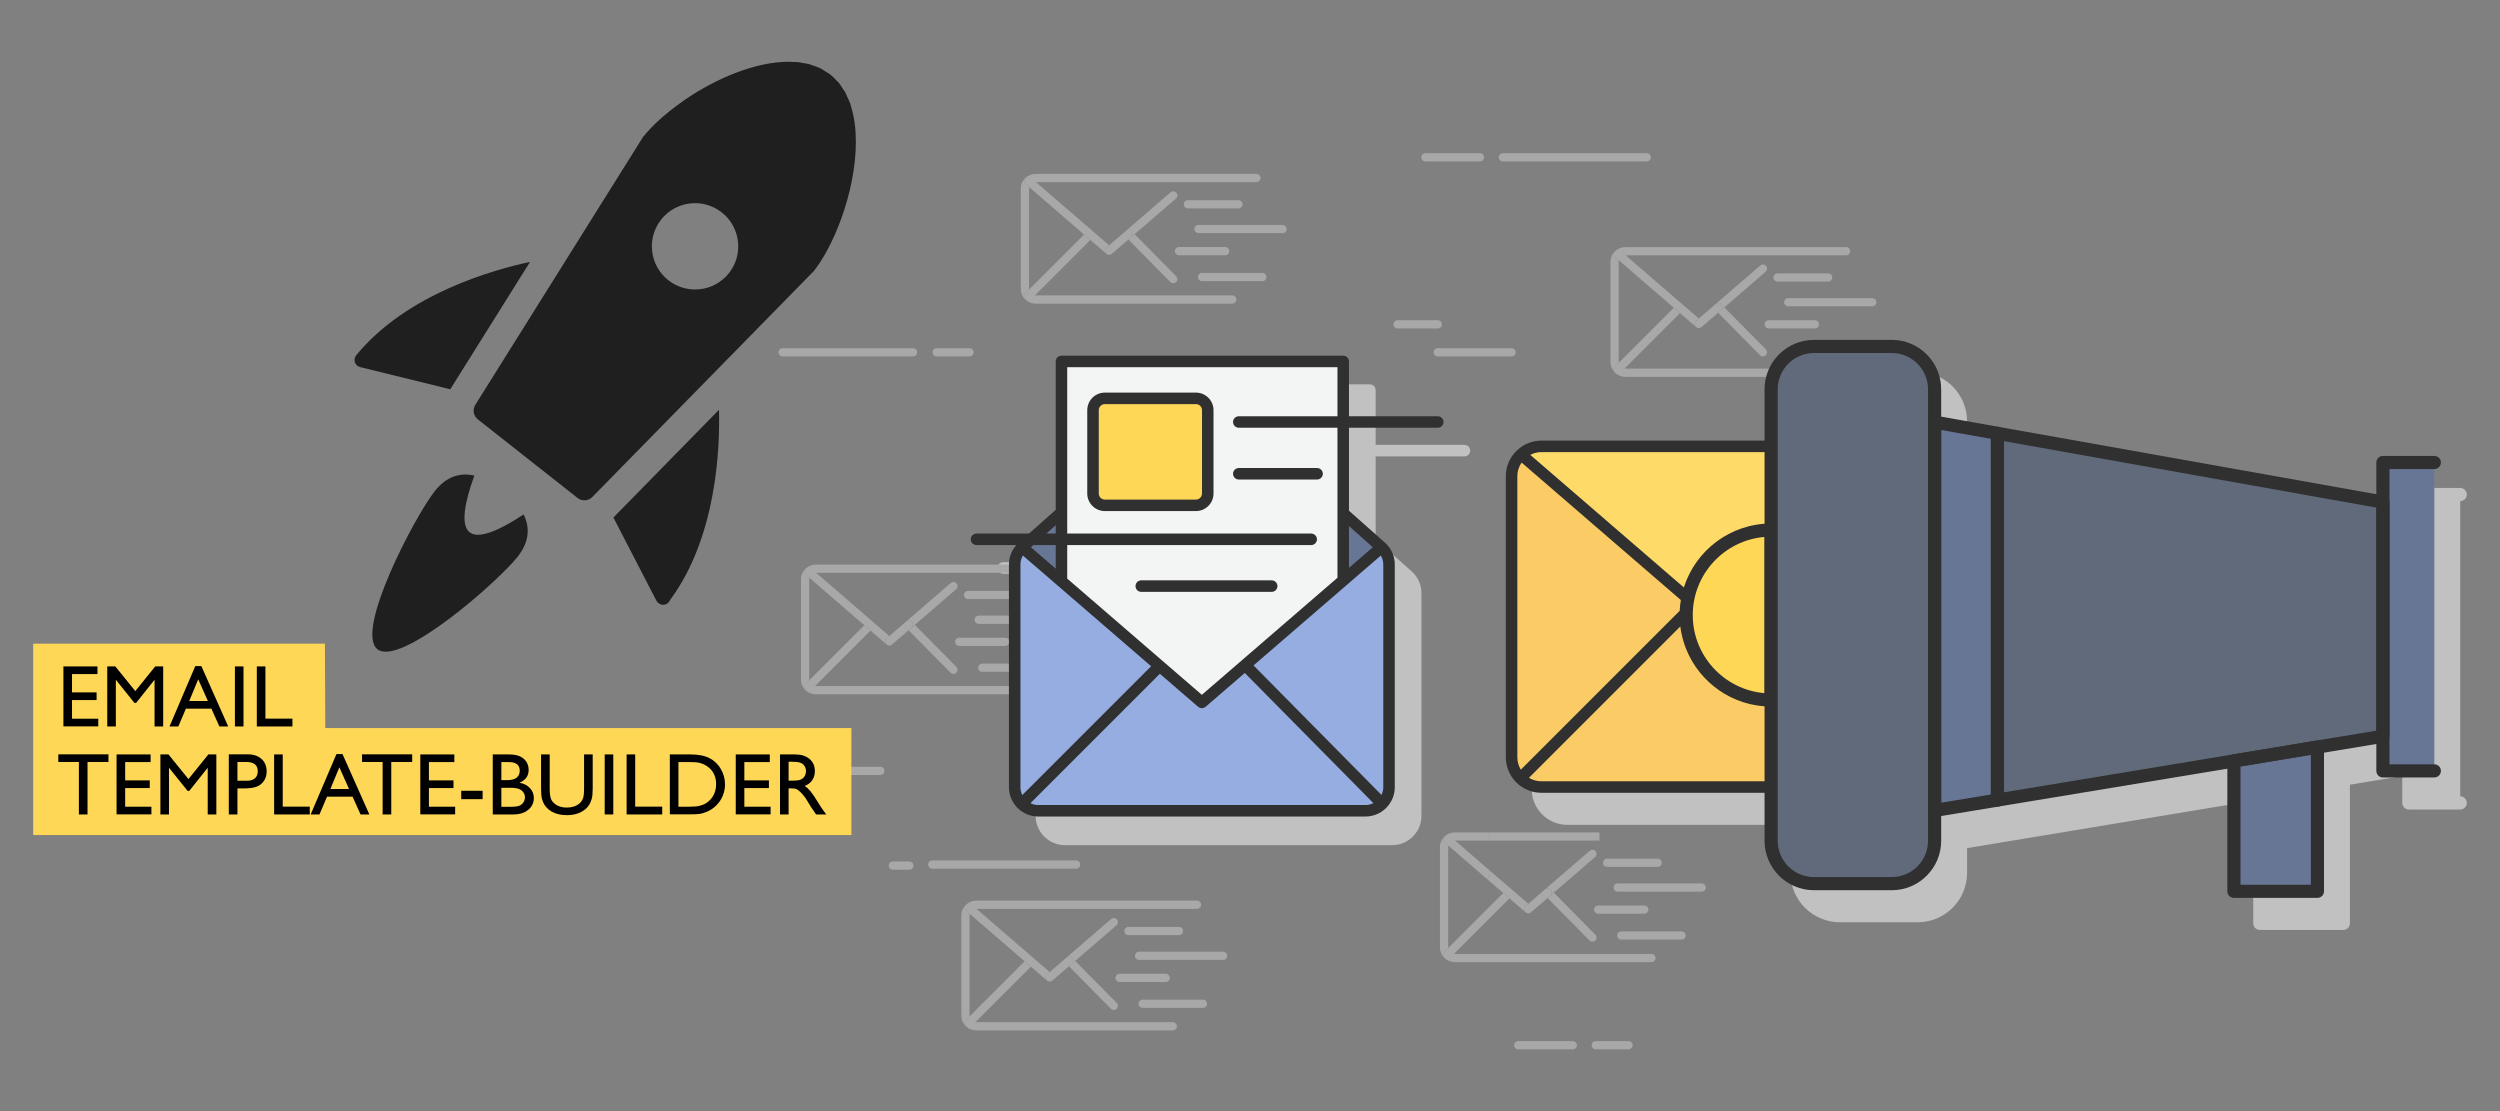 <?xml version="1.0" encoding="UTF-8" standalone="no"?><!DOCTYPE svg PUBLIC "-//W3C//DTD SVG 1.1//EN" "http://www.w3.org/Graphics/SVG/1.1/DTD/svg11.dtd"><svg width="100%" height="100%" viewBox="0 0 900 400" version="1.1" xmlns="http://www.w3.org/2000/svg" xmlns:xlink="http://www.w3.org/1999/xlink" xml:space="preserve" xmlns:serif="http://www.serif.com/" style="fill-rule:evenodd;clip-rule:evenodd;stroke-linejoin:round;stroke-miterlimit:1.414;"><rect x="0" y="0" width="900" height="400" fill="#808080" stroke="none"/><g><path d="M527.209,160.16l-31.969,0l0,-19.728c0,-1.144 -0.927,-2.072 -2.072,-2.072l-101.432,0c-1.144,0 -2.071,0.928 -2.071,2.072l0,53.42l-9.623,8.545l-18.891,0c-1.145,0 -2.072,0.928 -2.072,2.072c0,1.143 0.927,2.071 2.072,2.071l14.343,0c-1.725,1.938 -2.67,4.385 -2.67,6.995l0,80.149c0,2.831 1.1,5.486 3.097,7.479l0.002,0.004l0.004,0.004l0.003,0.002c1.994,1.994 4.65,3.092 7.475,3.092l117.741,0c2.835,0 5.499,-1.108 7.501,-3.121l0.001,0l0,-0.001l0.001,-0.001l0.001,0c1.986,-1.995 3.08,-4.644 3.08,-7.458l0,-80.149c0,-2.931 -1.19,-5.664 -3.349,-7.695l-0.018,-0.011l-0.026,-0.03l-13.097,-11.628l0,-29.868l31.969,0c1.145,0 2.071,-0.927 2.071,-2.071c0,-1.144 -0.926,-2.072 -2.071,-2.072Z" style="fill:#c1c1c1;fill-rule:nonzero;"/><path d="M885.682,286.688l0,-106.288c1.307,0 2.369,-1.06 2.369,-2.368c0,-1.307 -1.062,-2.367 -2.369,-2.367l-18.504,0c-1.307,0 -2.368,1.06 -2.368,2.367l0,11.426l-135.99,-24.257l-0.001,0l-20.668,-3.683l0,-9.84c0,-9.808 -7.977,-17.787 -17.784,-17.787l-28.014,0c-9.807,0 -17.787,7.979 -17.787,17.787l0,18.473l-80.324,0c-3.249,0 -6.361,1.242 -8.76,3.497l-0.002,0.001c-2.614,2.458 -4.053,5.768 -4.053,9.317l0,101.162c0,3.423 1.333,6.641 3.753,9.063l0.005,0.005c2.419,2.415 5.635,3.747 9.057,3.747l80.324,0l0,17.286c0,9.806 7.98,17.785 17.787,17.785l28.014,0c9.807,0 17.784,-7.979 17.784,-17.785l0,-8.913l20.64,-3.419l82.376,-13.643l0,44.154c0,1.307 1.062,2.367 2.369,2.367l30.061,0c1.315,0 2.368,-1.06 2.368,-2.367l0,-49.917l18.845,-3.12l0,9.685c0,1.308 1.061,2.368 2.368,2.368l18.504,0c1.307,0 2.369,-1.06 2.369,-2.368c0,-1.308 -1.062,-2.368 -2.369,-2.368Z" style="fill:#c1c1c1;fill-rule:nonzero;"/><g id="mail-fly"><g><path d="M369.033,107.755l-0.001,-0.001c-1.002,-1.002 -1.554,-2.336 -1.554,-3.755l0,-36.083c0,-1.475 0.597,-2.847 1.68,-3.864c0.006,-0.005 0.011,-0.011 0.018,-0.017c-0.007,0.006 -0.014,0.013 -0.02,0.02c-0.306,0.287 -0.474,0.69 -0.465,1.109c0.009,0.419 0.196,0.814 0.512,1.088l1.298,1.12c-0.042,0.176 -0.064,0.358 -0.064,0.544l0,36.083c0,0.083 0.004,0.164 0.013,0.246l11.04,-11.042l-12.458,12.459c-0.277,0.277 -0.433,0.654 -0.433,1.046c0,0.393 0.156,0.769 0.434,1.047Zm21.231,-23.324l-0.97,-0.837l0.97,0.837Zm-2.625,-6.176l-14.705,-12.691l14.705,12.691Z" style="fill:#a8a8a8;fill-rule:nonzero;"/><path d="M422.372,101.964c-0.382,0 -0.763,-0.146 -1.053,-0.439c0.29,0.293 0.671,0.439 1.053,0.439c0.094,0 0.188,-0.008 0.28,-0.027c-0.092,0.019 -0.186,0.027 -0.28,0.027Z" style="fill:#a8a8a8;fill-rule:nonzero;"/><path d="M443.606,109.311l-70.817,0c-1.418,0 -2.752,-0.553 -3.756,-1.556c-0.278,-0.278 -0.434,-0.654 -0.434,-1.047c0,-0.392 0.156,-0.769 0.433,-1.046l12.458,-12.459l8.774,-8.772l2.246,1.939l-19.968,19.968c0.081,0.009 0.164,0.013 0.247,0.013l70.817,0c0.818,0 1.48,0.662 1.48,1.48c0,0.817 -0.662,1.48 -1.48,1.48Zm-21.234,-7.347c-0.382,0 -0.763,-0.146 -1.053,-0.439l-15.097,-15.284l-5.964,5.148l7.011,-6.051l1.198,-1.034l14.958,15.141c0.282,0.286 0.424,0.659 0.427,1.031c0.002,0.385 -0.145,0.77 -0.44,1.061c-0.216,0.214 -0.482,0.347 -0.76,0.4c-0.092,0.019 -0.186,0.027 -0.28,0.027Zm-23.081,-10.216c-0.229,0 -0.458,-0.053 -0.668,-0.158c0.037,0.018 0.074,0.035 0.111,0.05c0.002,0.001 0.003,0.001 0.005,0.001c0.003,0.002 0.005,0.003 0.008,0.004c0.004,0.001 0.008,0.003 0.011,0.004c0.159,0.061 0.326,0.095 0.494,0.099c0,0 0.001,0 0.002,0c0.002,0 0.005,0 0.008,0l0.03,0c0.252,0 0.504,-0.064 0.732,-0.194c0,0 0.001,-0.001 0.002,-0.001c0.004,-0.002 0.008,-0.004 0.012,-0.007c0.004,-0.002 0.009,-0.004 0.013,-0.008l0,0c0.072,-0.043 0.141,-0.093 0.207,-0.149c-0.278,0.24 -0.623,0.359 -0.967,0.359Zm-0.669,-0.159c-0.002,-0.001 -0.004,-0.002 -0.008,-0.004c0.004,0.002 0.006,0.003 0.008,0.004Zm-0.019,-0.01c0,0 -0.001,-0.001 -0.002,-0.001c0.001,0 0.002,0.001 0.002,0.001Z" style="fill:#a8a8a8;fill-rule:nonzero;"/><path d="M399.291,91.748l-0.001,0l0.001,0Zm-0.013,0c-0.001,0 -0.004,0 -0.005,0c0.001,0 0.004,0 0.005,0Zm-0.016,0c-0.003,0 -0.006,0 -0.008,0c0.002,0 0.005,0 0.008,0Zm-0.01,0c-0.168,-0.004 -0.335,-0.038 -0.494,-0.099c0.158,0.061 0.326,0.095 0.494,0.099Zm-0.494,-0.099c-0.003,-0.001 -0.007,-0.003 -0.011,-0.004c0.004,0.001 0.008,0.003 0.011,0.004Zm-0.019,-0.008c-0.002,0 -0.003,0 -0.005,-0.001c0.002,0.001 0.003,0.001 0.005,0.001Zm1.285,-0.087c0,0 0.001,-0.001 0.002,-0.001c-0.001,0 -0.002,0.001 -0.002,0.001Zm0.014,-0.008c0.004,-0.002 0.009,-0.004 0.013,-0.008c-0.004,0.004 -0.009,0.006 -0.013,0.008Zm0.013,-0.008c0.072,-0.043 0.141,-0.093 0.207,-0.149c-0.066,0.056 -0.135,0.106 -0.207,0.149Zm-1.731,-0.152l-5.81,-5.016l-2.246,-1.939l-0.97,-0.837l-18.793,-16.222l-1.298,-1.12c-0.316,-0.274 -0.503,-0.669 -0.512,-1.088c-0.009,-0.419 0.159,-0.822 0.465,-1.109c0.006,-0.007 0.013,-0.014 0.02,-0.02c0.991,-0.923 2.272,-1.431 3.613,-1.431l79.518,0c0.817,0 1.479,0.663 1.479,1.48c0,0.817 -0.662,1.48 -1.479,1.48l-79.373,0l14.705,12.691l11.652,10.059l-0.967,0.835c-0.339,0.292 -0.513,0.705 -0.513,1.12c0,0.343 0.118,0.686 0.36,0.967c0.047,0.054 0.096,0.104 0.149,0.15Zm2.473,-4.368l20.612,-17.791c0.279,-0.241 0.623,-0.359 0.966,-0.359c0.415,0 0.829,0.173 1.121,0.512c-0.292,-0.339 -0.706,-0.512 -1.121,-0.512c-0.343,0 -0.687,0.118 -0.966,0.359l-16.07,13.87l-4.542,3.921Zm22.559,-15.562c0.001,-0.001 0.001,-0.001 0.002,-0.002c-0.001,0.001 -0.001,0.001 -0.002,0.002Zm0.013,-0.012c0.002,-0.002 0.003,-0.003 0.003,-0.003c0,0 -0.001,0.001 -0.003,0.003Zm0.014,-0.013c0.002,-0.002 0.003,-0.003 0.004,-0.004c-0.001,0.001 -0.002,0.002 -0.004,0.004Zm0.015,-0.013c0.001,-0.002 0.002,-0.004 0.004,-0.004c-0.002,0 -0.003,0.002 -0.004,0.004Zm0.012,-0.012c0.002,-0.003 0.004,-0.004 0.006,-0.007c-0.002,0.003 -0.004,0.004 -0.006,0.007Zm0.012,-0.013c0.003,-0.002 0.006,-0.005 0.008,-0.008c-0.002,0.003 -0.005,0.006 -0.008,0.008Zm0.014,-0.013c0.002,-0.003 0.005,-0.006 0.008,-0.008c-0.003,0.002 -0.006,0.005 -0.008,0.008Zm0.013,-0.014c0.002,-0.002 0.004,-0.004 0.006,-0.006c-0.002,0.002 -0.004,0.004 -0.006,0.006Zm0.014,-0.014c0.001,-0.002 0.004,-0.005 0.005,-0.006c-0.001,0.001 -0.004,0.004 -0.005,0.006Zm0.009,-0.011c0.003,-0.003 0.007,-0.007 0.01,-0.011c-0.003,0.004 -0.007,0.008 -0.01,0.011Zm0.013,-0.014c0.003,-0.004 0.007,-0.008 0.01,-0.012c-0.003,0.004 -0.007,0.008 -0.01,0.012Zm0.013,-0.014c0.003,-0.005 0.007,-0.009 0.01,-0.013c-0.003,0.004 -0.007,0.008 -0.01,0.013Zm0.012,-0.015c0.004,-0.005 0.008,-0.01 0.012,-0.015c-0.004,0.005 -0.008,0.01 -0.012,0.015Zm0.012,-0.015c0.006,-0.008 0.013,-0.016 0.019,-0.024c-0.006,0.008 -0.013,0.016 -0.019,0.024Zm0.02,-0.025c0.004,-0.004 0.008,-0.009 0.011,-0.014c-0.003,0.005 -0.007,0.01 -0.011,0.014Zm0.013,-0.016c0.003,-0.004 0.006,-0.009 0.009,-0.013c-0.003,0.004 -0.006,0.009 -0.009,0.013Zm0.012,-0.016c0.003,-0.005 0.006,-0.009 0.009,-0.013c-0.003,0.004 -0.006,0.008 -0.009,0.013Zm0.011,-0.016c0.003,-0.005 0.007,-0.009 0.01,-0.013c-0.003,0.004 -0.007,0.008 -0.01,0.013Zm0.011,-0.016c0.002,-0.002 0.004,-0.005 0.006,-0.008c-0.002,0.003 -0.004,0.006 -0.006,0.008Zm0.006,-0.008c0.004,-0.005 0.007,-0.01 0.011,-0.016c-0.004,0.006 -0.007,0.011 -0.011,0.016Zm0.013,-0.02c0.003,-0.003 0.005,-0.007 0.008,-0.011c-0.003,0.004 -0.005,0.008 -0.008,0.011Zm0.011,-0.016c0.003,-0.003 0.004,-0.007 0.007,-0.01c-0.003,0.003 -0.004,0.007 -0.007,0.01Zm0.01,-0.016c0.002,-0.003 0.005,-0.006 0.006,-0.009c-0.001,0.003 -0.004,0.006 -0.006,0.009Zm0.01,-0.017c0.002,-0.001 0.003,-0.004 0.004,-0.006c-0.001,0.002 -0.002,0.005 -0.004,0.006Zm0.011,-0.016c0,-0.002 0.002,-0.003 0.003,-0.006c-0.001,0.003 -0.003,0.004 -0.003,0.006Zm0.009,-0.017c0.001,-0.001 0.002,-0.003 0.003,-0.005c-0.001,0.002 -0.002,0.004 -0.003,0.005Zm0.01,-0.016c0,-0.001 0.001,-0.002 0.002,-0.004c-0.001,0.002 -0.002,0.003 -0.002,0.004Zm0.008,-0.015c0,-0.001 0.001,-0.002 0.001,-0.003c0,0.001 -0.001,0.002 -0.001,0.003Zm0.008,-0.016c0.001,-0.001 0.001,-0.002 0.002,-0.003c-0.001,0.001 -0.001,0.002 -0.002,0.003Zm0.009,-0.017c0.001,-0.001 0.001,-0.002 0.002,-0.002c-0.001,0 -0.001,0.001 -0.002,0.002Zm0.009,-0.016c0,-0.001 0,-0.002 0,-0.002c0,0 0,0.001 0,0.002Zm0.153,-0.69c0,-0.002 -0.001,-0.005 -0.001,-0.008c0,0.003 0.001,0.006 0.001,0.008Zm-0.001,-0.016c0,-0.004 0,-0.008 0,-0.012c0,0.004 0,0.008 0,0.012Zm-0.001,-0.016c0,-0.004 0,-0.009 -0.001,-0.013c0.001,0.004 0.001,0.009 0.001,0.013Zm-0.001,-0.016c0,-0.005 0,-0.01 -0.001,-0.014c0.001,0.004 0.001,0.009 0.001,0.014Zm-0.001,-0.016c0,-0.005 0,-0.01 0,-0.015c0,0.005 0,0.01 0,0.015Zm0,-0.015c-0.008,-0.107 -0.028,-0.214 -0.06,-0.318c0.032,0.104 0.052,0.211 0.06,0.318Zm-0.06,-0.318c-0.001,-0.004 -0.003,-0.01 -0.005,-0.015c0.002,0.005 0.004,0.011 0.005,0.015Zm-0.005,-0.016c-0.001,-0.005 -0.003,-0.01 -0.004,-0.014c0.001,0.005 0.003,0.009 0.004,0.014Zm-0.005,-0.016c-0.002,-0.005 -0.003,-0.009 -0.005,-0.014c0.002,0.005 0.003,0.009 0.005,0.014Zm-0.006,-0.016c-0.001,-0.005 -0.003,-0.009 -0.004,-0.014c0.001,0.005 0.003,0.009 0.004,0.014Zm-0.004,-0.014c-0.005,-0.013 -0.01,-0.026 -0.015,-0.038c0.005,0.012 0.01,0.025 0.015,0.038Zm-0.018,-0.046c-0.001,-0.003 -0.001,-0.005 -0.002,-0.007c0.001,0.002 0.001,0.004 0.002,0.007Zm-0.006,-0.017c-0.001,-0.002 -0.002,-0.004 -0.003,-0.006c0.001,0.002 0.002,0.004 0.003,0.006Zm-0.007,-0.016c0,-0.002 -0.001,-0.004 -0.002,-0.006c0.001,0.002 0.002,0.004 0.002,0.006Zm-0.007,-0.017c0,-0.002 -0.001,-0.003 -0.002,-0.004c0.001,0.001 0.002,0.002 0.002,0.004Zm-0.008,-0.017c0,-0.001 0,-0.002 -0.001,-0.003c0.001,0.001 0.001,0.002 0.001,0.003Zm-0.007,-0.018c0,0 0,-0.001 -0.001,-0.001c0.001,0 0.001,0.001 0.001,0.001Zm-0.186,-0.299l-0.001,-0.001c0,0 0.001,0 0.001,0.001Zm-0.012,-0.015c0,0 -0.001,0 -0.001,-0.001c0,0.001 0.001,0.001 0.001,0.001Zm-0.012,-0.015c0,0 0,0 0,0c0,0 0,0 0,0Z" style="fill:#a8a8a8;fill-rule:nonzero;"/><path d="M407.269,85.338c0.339,-0.293 0.513,-0.705 0.513,-1.12c0,-0.343 -0.118,-0.688 -0.36,-0.968c-0.292,-0.339 -0.705,-0.512 -1.12,-0.512c-0.342,0 -0.687,0.118 -0.967,0.359l16.07,-13.87c0.279,-0.241 0.623,-0.359 0.966,-0.359c0.415,0 0.829,0.173 1.121,0.512c0.004,0.005 0.009,0.01 0.013,0.015c0,0 0,0 0,0c0.004,0.005 0.008,0.01 0.011,0.014c0,0.001 0.001,0.001 0.001,0.001c0.004,0.004 0.007,0.009 0.011,0.014l0.001,0.001c0.004,0.004 0.007,0.009 0.011,0.014c0.07,0.089 0.128,0.185 0.174,0.284c0.001,0 0.001,0.001 0.001,0.001c0.002,0.005 0.004,0.01 0.006,0.015c0.001,0.001 0.001,0.002 0.001,0.003c0.003,0.004 0.004,0.008 0.006,0.013c0.001,0.001 0.002,0.002 0.002,0.004l0.007,0.017c0.002,0.003 0.003,0.007 0.004,0.01c0.001,0.002 0.002,0.004 0.003,0.006c0.001,0.003 0.002,0.007 0.004,0.01c0.001,0.002 0.001,0.004 0.002,0.007c0.002,0.002 0.003,0.005 0.003,0.008c0.005,0.012 0.01,0.025 0.015,0.038c0,0 0,0 0,0c0.001,0.005 0.003,0.009 0.004,0.014c0.001,0.001 0.001,0.002 0.001,0.002c0.002,0.005 0.003,0.009 0.005,0.014l0.005,0.016c0,0.001 0,0.001 0,0.001c0.002,0.005 0.004,0.011 0.005,0.015c0.032,0.104 0.052,0.211 0.06,0.318c0,0.005 0,0.01 0,0.015c0,0.001 0,0.001 0,0.002c0.001,0.004 0.001,0.009 0.001,0.014c0,0.001 0,0.001 0,0.003c0.001,0.004 0.001,0.009 0.001,0.013c0,0.001 0,0.003 0.001,0.004l0,0.02c0,0.003 0.001,0.006 0.001,0.008c0,0.011 0,0.022 0,0.033c0,0.225 -0.052,0.45 -0.153,0.655c0,0 0,0.001 0,0.002c-0.003,0.005 -0.005,0.009 -0.007,0.014c-0.001,0 -0.001,0.001 -0.002,0.002c-0.002,0.005 -0.005,0.009 -0.007,0.014c-0.001,0.001 -0.001,0.002 -0.002,0.003c-0.002,0.004 -0.004,0.008 -0.007,0.013c0,0.001 -0.001,0.002 -0.001,0.003c-0.002,0.003 -0.004,0.007 -0.006,0.011l-0.009,0.015c-0.001,0.002 -0.002,0.004 -0.003,0.005c-0.002,0.004 -0.004,0.008 -0.006,0.011c-0.001,0.003 -0.003,0.004 -0.003,0.006c-0.003,0.004 -0.004,0.007 -0.007,0.01c-0.001,0.002 -0.002,0.005 -0.004,0.006c-0.001,0.003 -0.002,0.005 -0.004,0.008c-0.001,0.003 -0.004,0.006 -0.006,0.009c-0.001,0.002 -0.002,0.003 -0.003,0.006c-0.003,0.003 -0.004,0.007 -0.007,0.01c-0.001,0.001 -0.002,0.004 -0.003,0.005c-0.003,0.004 -0.005,0.008 -0.008,0.011c0,0.002 -0.001,0.003 -0.002,0.004l-0.017,0.024c0,0.001 0,0.002 -0.001,0.003c-0.003,0.004 -0.007,0.008 -0.01,0.013c0,0.001 -0.001,0.002 -0.002,0.003c-0.003,0.004 -0.006,0.008 -0.009,0.013c-0.001,0.001 -0.001,0.001 -0.003,0.003c-0.003,0.004 -0.006,0.009 -0.009,0.013c-0.001,0.001 -0.001,0.001 -0.002,0.002c-0.003,0.005 -0.007,0.01 -0.011,0.014l-0.001,0.001c-0.006,0.008 -0.013,0.016 -0.019,0.024c-0.004,0.005 -0.008,0.01 -0.012,0.015c-0.001,0.001 -0.001,0.002 -0.002,0.002c-0.003,0.004 -0.007,0.008 -0.01,0.013c-0.001,0.001 -0.002,0.002 -0.003,0.002c-0.003,0.004 -0.007,0.008 -0.01,0.012c-0.001,0.001 -0.003,0.003 -0.003,0.003c-0.003,0.004 -0.007,0.008 -0.01,0.011c-0.001,0.001 -0.002,0.003 -0.004,0.005c-0.001,0.001 -0.004,0.004 -0.005,0.006c-0.003,0.002 -0.006,0.005 -0.008,0.008c-0.002,0.002 -0.004,0.004 -0.006,0.006c-0.002,0.002 -0.004,0.004 -0.005,0.006c-0.003,0.002 -0.006,0.005 -0.008,0.008c-0.002,0.002 -0.004,0.004 -0.006,0.005c-0.002,0.003 -0.005,0.006 -0.008,0.008c-0.001,0.002 -0.004,0.004 -0.006,0.006c-0.002,0.003 -0.004,0.004 -0.006,0.007c-0.003,0.002 -0.005,0.004 -0.008,0.008c-0.002,0 -0.003,0.002 -0.004,0.004c-0.003,0.003 -0.007,0.006 -0.011,0.009c-0.001,0.001 -0.002,0.002 -0.004,0.004c-0.003,0.003 -0.007,0.006 -0.011,0.01c0,0 -0.001,0.001 -0.003,0.003c-0.003,0.003 -0.007,0.007 -0.011,0.01c-0.001,0.001 -0.001,0.001 -0.002,0.002c-0.004,0.004 -0.009,0.008 -0.013,0.011l-14.872,12.837l-1.198,1.034Z" style="fill:#a8a8a8;fill-rule:nonzero;"/><path d="M399.292,91.748l-0.001,0l-0.001,0l-0.028,0c-0.003,0 -0.006,0 -0.008,0c-0.001,0 -0.002,0 -0.002,0c-0.168,-0.004 -0.336,-0.038 -0.494,-0.099c-0.003,-0.001 -0.007,-0.003 -0.011,-0.004c-0.003,-0.001 -0.005,-0.002 -0.008,-0.004c-0.002,0 -0.003,0 -0.005,-0.001c-0.037,-0.015 -0.074,-0.032 -0.111,-0.05c0,-0.001 0,-0.001 -0.001,-0.001c-0.002,-0.001 -0.004,-0.002 -0.008,-0.004c-0.004,-0.002 -0.008,-0.004 -0.011,-0.006c0,0 -0.001,-0.001 -0.002,-0.001c-0.099,-0.052 -0.194,-0.116 -0.281,-0.192c-0.053,-0.046 -0.102,-0.096 -0.149,-0.15c-0.242,-0.281 -0.36,-0.624 -0.36,-0.967c0,-0.415 0.174,-0.828 0.513,-1.12l0.967,-0.835l1.502,-1.296l4.542,-3.921c0.28,-0.241 0.625,-0.359 0.967,-0.359c0.415,0 0.828,0.173 1.12,0.512c0.242,0.28 0.36,0.625 0.36,0.968c0,0.415 -0.174,0.827 -0.513,1.12l-7.011,6.051c-0.066,0.056 -0.135,0.106 -0.207,0.149l0,0c-0.004,0.004 -0.009,0.006 -0.013,0.008c-0.004,0.003 -0.008,0.005 -0.012,0.007c-0.001,0 -0.002,0.001 -0.002,0.001c-0.228,0.13 -0.48,0.194 -0.732,0.194Z" style="fill:#a8a8a8;fill-rule:nonzero;"/><path d="M445.841,75.026l-18.201,0c-0.817,0 -1.48,-0.662 -1.48,-1.48c0,-0.817 0.663,-1.48 1.48,-1.48l18.201,0c0.817,0 1.48,0.663 1.48,1.48c0,0.818 -0.663,1.48 -1.48,1.48Z" style="fill:#a8a8a8;fill-rule:nonzero;"/><path d="M461.719,83.938l-30.248,0c-0.817,0 -1.48,-0.663 -1.48,-1.48c0,-0.817 0.663,-1.479 1.48,-1.479l30.248,0c0.817,0 1.479,0.662 1.479,1.479c0,0.817 -0.662,1.48 -1.479,1.48Z" style="fill:#a8a8a8;fill-rule:nonzero;"/><path d="M441.051,91.889l-16.601,0c-0.817,0 -1.479,-0.663 -1.479,-1.48c0,-0.818 0.662,-1.48 1.479,-1.48l16.601,0c0.817,0 1.48,0.662 1.48,1.48c0,0.817 -0.663,1.48 -1.48,1.48Z" style="fill:#a8a8a8;fill-rule:nonzero;"/><path d="M454.462,101.209l-21.712,0c-0.816,0 -1.479,-0.662 -1.479,-1.479c0,-0.818 0.663,-1.48 1.479,-1.48l21.712,0c0.818,0 1.48,0.662 1.48,1.48c0,0.817 -0.662,1.479 -1.48,1.479Z" style="fill:#a8a8a8;fill-rule:nonzero;"/></g><g><path d="M347.649,369.398c-0.006,-0.006 -0.013,-0.012 -0.019,-0.018c-1.003,-1.002 -1.555,-2.336 -1.555,-3.756l0,-36.083c0,-1.474 0.597,-2.846 1.68,-3.863c0.003,-0.003 0.007,-0.006 0.01,-0.009c-0.004,0.004 -0.007,0.007 -0.011,0.011c-0.306,0.287 -0.474,0.691 -0.465,1.109c0.008,0.419 0.195,0.814 0.512,1.089l1.298,1.12c-0.042,0.176 -0.064,0.357 -0.064,0.543l0,36.083c0,0.083 0.004,0.165 0.013,0.246l11.041,-11.041l-12.459,12.458c-0.277,0.278 -0.433,0.654 -0.433,1.047c0,0.392 0.156,0.769 0.434,1.047c0.006,0.005 0.012,0.011 0.018,0.017Zm14.469,-33.072l-10.585,-9.137l10.585,9.137Z" style="fill:#a8a8a8;fill-rule:nonzero;"/><path d="M400.969,363.59c-0.381,0 -0.762,-0.147 -1.052,-0.439c0.29,0.292 0.671,0.439 1.052,0.439c0.007,0 0.012,0 0.019,0c-0.007,0 -0.012,0 -0.019,0Zm0.188,-0.012c0.002,-0.001 0.004,-0.001 0.006,-0.001c-0.002,0 -0.004,0 -0.006,0.001Zm0.008,-0.001c0.308,-0.041 0.606,-0.179 0.844,-0.414c-0.238,0.235 -0.536,0.373 -0.844,0.414Zm1.284,-1.475c-0.002,-0.373 -0.144,-0.746 -0.427,-1.032l-14.958,-15.141l14.958,15.141c0.283,0.286 0.425,0.659 0.427,1.032Z" style="fill:#a8a8a8;fill-rule:nonzero;"/><path d="M422.204,370.936l-70.818,0c-1.409,0 -2.736,-0.546 -3.737,-1.538c-0.006,-0.006 -0.012,-0.012 -0.018,-0.017c-0.278,-0.278 -0.434,-0.655 -0.434,-1.047c0,-0.393 0.156,-0.769 0.433,-1.047l12.459,-12.458l8.772,-8.773l2.247,1.94l-19.969,19.967c0.082,0.009 0.164,0.013 0.247,0.013l70.818,0c0.817,0 1.48,0.663 1.48,1.48c0,0.817 -0.663,1.48 -1.48,1.48Zm-21.235,-7.346c-0.381,0 -0.762,-0.147 -1.052,-0.439l-15.097,-15.284l-5.964,5.147l7.01,-6.051l1.198,-1.034l14.958,15.141c0.283,0.286 0.425,0.659 0.427,1.032c0.002,0.384 -0.144,0.77 -0.44,1.061c-0.238,0.235 -0.536,0.373 -0.844,0.414c-0.001,0 -0.002,0 -0.002,0c-0.002,0 -0.004,0 -0.006,0.001c-0.056,0.007 -0.113,0.011 -0.169,0.012c-0.007,0 -0.012,0 -0.019,0Zm-23.081,-10.216c-0.238,0 -0.476,-0.058 -0.693,-0.173c0.001,0.001 0.002,0.001 0.003,0.002c0.001,0.001 0.002,0.002 0.004,0.002c0.002,0.002 0.006,0.004 0.01,0.005c0.002,0.002 0.006,0.003 0.008,0.004c0.001,0.001 0.001,0.001 0.002,0.002c0.19,0.096 0.399,0.149 0.609,0.157l0,0c0.004,0 0.011,0 0.016,0l0.012,0c0.004,0 0.007,0 0.011,0.001l0.019,0c0.224,0 0.451,-0.051 0.659,-0.155c0.001,0 0.003,-0.001 0.004,-0.002c0.003,-0.001 0.007,-0.004 0.011,-0.005c0.004,-0.002 0.007,-0.004 0.011,-0.006c0.001,-0.001 0.002,-0.001 0.003,-0.001c0.098,-0.052 0.191,-0.115 0.279,-0.191c-0.278,0.241 -0.623,0.36 -0.968,0.36Zm-0.697,-0.175c-0.004,-0.002 -0.005,-0.002 -0.008,-0.004c0.003,0.002 0.004,0.002 0.008,0.004Z" style="fill:#a8a8a8;fill-rule:nonzero;"/><path d="M377.888,353.374l0.001,0l-0.001,0Zm-0.012,0c-0.002,0 -0.003,0 -0.006,0c0.003,0 0.004,0 0.006,0Zm-0.017,-0.001c-0.003,0 -0.005,0 -0.007,0c0.002,0 0.004,0 0.007,0Zm-0.012,0c-0.005,0 -0.012,0 -0.016,0c0.004,0 0.011,0 0.016,0Zm-0.016,0c-0.21,-0.008 -0.419,-0.061 -0.609,-0.157c0.19,0.096 0.399,0.149 0.609,0.157Zm0.717,-0.154c0.001,0 0.003,-0.001 0.004,-0.002c-0.001,0.001 -0.003,0.002 -0.004,0.002Zm-1.328,-0.005c-0.002,-0.001 -0.006,-0.002 -0.008,-0.004c0.002,0.002 0.006,0.003 0.008,0.004Zm1.343,-0.002c0.004,-0.002 0.007,-0.004 0.011,-0.006c-0.004,0.002 -0.007,0.004 -0.011,0.006Zm-1.361,-0.007c-0.002,0 -0.003,-0.001 -0.004,-0.002c0.001,0.001 0.002,0.002 0.004,0.002Zm1.375,0c0.098,-0.052 0.191,-0.115 0.279,-0.191c-0.088,0.076 -0.181,0.139 -0.279,0.191Zm-1.664,-0.198l-5.805,-5.011l-2.247,-1.94l-19.762,-17.058l-1.298,-1.12c-0.317,-0.275 -0.504,-0.67 -0.512,-1.089c-0.009,-0.418 0.159,-0.822 0.465,-1.109c0.004,-0.004 0.007,-0.007 0.011,-0.011c0.992,-0.929 2.277,-1.44 3.621,-1.44l79.519,0c0.816,0 1.479,0.663 1.479,1.481c0,0.817 -0.663,1.479 -1.479,1.479l-79.372,0l10.585,9.137l15.77,13.613l-0.966,0.835c-0.339,0.293 -0.512,0.705 -0.512,1.12c0,0.343 0.117,0.687 0.358,0.967c0.046,0.052 0.094,0.101 0.145,0.146Zm2.509,-4.391l20.58,-17.764c0.281,-0.24 0.625,-0.358 0.967,-0.358c0.415,0 0.828,0.173 1.12,0.511c-0.292,-0.338 -0.705,-0.511 -1.12,-0.511c-0.342,0 -0.686,0.118 -0.967,0.358l-16.069,13.871l-4.511,3.893Zm22.528,-15.535l0.001,-0.001l-0.001,0.001Zm0.014,-0.012c0,-0.001 0.001,-0.002 0.002,-0.003c-0.001,0.001 -0.002,0.002 -0.002,0.003Zm0.014,-0.014c0.001,-0.001 0.001,-0.001 0.002,-0.001c-0.001,0 -0.001,0 -0.002,0.001Zm0.014,-0.012c0.001,-0.001 0.002,-0.002 0.002,-0.003c0,0.001 -0.001,0.002 -0.002,0.003Zm0.014,-0.015l0.001,0l-0.001,0Zm0.013,-0.012c0.001,0 0.001,-0.001 0.001,-0.001c0,0 0,0.001 -0.001,0.001Zm0.013,-0.013c0,-0.001 0.001,-0.002 0.002,-0.002c-0.001,0 -0.002,0.001 -0.002,0.002Zm0.012,-0.013c0.001,-0.001 0.002,-0.002 0.003,-0.003c-0.001,0.001 -0.002,0.002 -0.003,0.003Zm0.014,-0.015c0.001,-0.001 0.001,-0.001 0.002,-0.002c-0.001,0.001 -0.001,0.001 -0.002,0.002Zm0.012,-0.013c0.001,-0.001 0.002,-0.002 0.003,-0.003c-0.001,0.001 -0.002,0.002 -0.003,0.003Zm0.013,-0.015c0.001,0 0.001,-0.001 0.002,-0.002c-0.001,0.001 -0.001,0.002 -0.002,0.002Zm0.011,-0.013c0.001,-0.001 0.002,-0.002 0.003,-0.002c-0.001,0 -0.002,0.001 -0.003,0.002Zm0.012,-0.013c0.001,-0.002 0.002,-0.003 0.002,-0.004c0,0.001 -0.001,0.002 -0.002,0.004Zm0.012,-0.015c0.001,-0.001 0.002,-0.003 0.003,-0.004c-0.001,0.001 -0.002,0.003 -0.003,0.004Zm0.012,-0.015c0.001,-0.001 0.002,-0.002 0.003,-0.004c-0.001,0.002 -0.002,0.003 -0.003,0.004Zm0.011,-0.014c0.002,-0.002 0.002,-0.003 0.004,-0.005c-0.002,0.002 -0.002,0.003 -0.004,0.005Zm0.01,-0.013c0.002,-0.003 0.003,-0.004 0.005,-0.007c-0.002,0.003 -0.003,0.004 -0.005,0.007Zm0.011,-0.015c0.002,-0.002 0.003,-0.004 0.004,-0.005c-0.001,0.001 -0.002,0.003 -0.004,0.005Zm0.011,-0.015c0.001,-0.002 0.003,-0.004 0.004,-0.005c-0.001,0.001 -0.003,0.003 -0.004,0.005Zm0.011,-0.016c0.001,-0.001 0.003,-0.004 0.004,-0.005c-0.001,0.001 -0.003,0.004 -0.004,0.005Zm0.011,-0.015c0.001,-0.002 0.002,-0.004 0.004,-0.006c-0.002,0.002 -0.003,0.004 -0.004,0.006Zm0.009,-0.013c0.001,-0.003 0.003,-0.006 0.005,-0.009c-0.002,0.003 -0.004,0.006 -0.005,0.009Zm0.009,-0.014c0.002,-0.004 0.005,-0.008 0.007,-0.011c-0.002,0.003 -0.005,0.007 -0.007,0.011Zm0.01,-0.016c0.002,-0.004 0.005,-0.008 0.007,-0.012c-0.002,0.004 -0.004,0.008 -0.007,0.012Zm0.01,-0.016c0.003,-0.005 0.006,-0.01 0.009,-0.015c-0.004,0.005 -0.006,0.01 -0.009,0.015Zm0.009,-0.017c0.002,-0.002 0.003,-0.004 0.005,-0.008c-0.002,0.004 -0.003,0.006 -0.005,0.008Zm0.007,-0.011c0.003,-0.004 0.005,-0.008 0.008,-0.013c-0.003,0.005 -0.005,0.009 -0.008,0.013Zm0.009,-0.016c0.003,-0.004 0.006,-0.009 0.009,-0.015c-0.003,0.006 -0.006,0.011 -0.009,0.015Zm0.01,-0.016c0.003,-0.006 0.005,-0.011 0.008,-0.017c-0.003,0.006 -0.005,0.011 -0.008,0.017Zm0.008,-0.017c0.115,-0.215 0.173,-0.455 0.173,-0.695c0,-0.178 -0.032,-0.357 -0.097,-0.527c0.065,0.171 0.098,0.351 0.097,0.53c0,0.239 -0.059,0.477 -0.173,0.692Zm0.072,-1.234c0,-0.001 -0.001,-0.002 -0.001,-0.002c0,0 0.001,0.001 0.001,0.002Zm-0.007,-0.017c0,0 0,0 0,-0.001c0,0.001 0,0.001 0,0.001Z" style="fill:#a8a8a8;fill-rule:nonzero;"/><path d="M385.866,346.963c0.34,-0.292 0.513,-0.705 0.513,-1.12c0,-0.343 -0.117,-0.687 -0.359,-0.967c-0.293,-0.339 -0.705,-0.512 -1.12,-0.512c-0.344,0 -0.687,0.118 -0.967,0.359l16.069,-13.871c0.281,-0.24 0.625,-0.358 0.967,-0.358c0.415,0 0.828,0.173 1.12,0.511c0.109,0.126 0.193,0.265 0.252,0.41c0,0.001 0,0.001 0,0.001c0.002,0.005 0.004,0.01 0.006,0.015c0,0 0.001,0.001 0.001,0.002c0.001,0.004 0.003,0.008 0.004,0.012c0.065,0.17 0.097,0.349 0.097,0.527c0,0.24 -0.058,0.48 -0.173,0.695c-0.003,0.006 -0.005,0.011 -0.008,0.017c0,0.001 -0.001,0.001 -0.001,0.001c-0.003,0.006 -0.006,0.011 -0.009,0.015c0,0.001 -0.001,0.002 -0.001,0.003c-0.003,0.005 -0.005,0.009 -0.008,0.013c0,0.002 -0.001,0.003 -0.002,0.003c-0.002,0.004 -0.003,0.006 -0.005,0.008c0,0.001 0,0.002 0,0.002c-0.003,0.005 -0.006,0.01 -0.009,0.015c-0.001,0.002 -0.002,0.002 -0.003,0.004c-0.002,0.004 -0.005,0.008 -0.007,0.012c-0.001,0.001 -0.002,0.003 -0.003,0.005c-0.002,0.003 -0.005,0.007 -0.007,0.011c-0.002,0.001 -0.002,0.003 -0.004,0.005c-0.002,0.003 -0.004,0.006 -0.005,0.009c-0.002,0.002 -0.004,0.005 -0.005,0.007c-0.002,0.002 -0.003,0.004 -0.004,0.006c-0.003,0.004 -0.005,0.007 -0.007,0.01c-0.001,0.001 -0.003,0.004 -0.004,0.005c-0.003,0.004 -0.005,0.008 -0.007,0.011c-0.001,0.001 -0.003,0.003 -0.004,0.005c-0.002,0.003 -0.004,0.007 -0.007,0.01c-0.001,0.001 -0.002,0.003 -0.004,0.005c-0.002,0.003 -0.004,0.006 -0.006,0.008l-0.011,0.015c-0.002,0.002 -0.002,0.003 -0.004,0.005c-0.002,0.003 -0.005,0.006 -0.008,0.01c-0.001,0.002 -0.002,0.003 -0.003,0.004l-0.012,0.015c-0.003,0.004 -0.006,0.007 -0.01,0.011c0,0.001 -0.001,0.002 -0.002,0.004c-0.003,0.004 -0.006,0.007 -0.009,0.011c-0.001,0 -0.002,0.001 -0.003,0.002c-0.003,0.004 -0.006,0.008 -0.009,0.011c-0.001,0.001 -0.001,0.002 -0.002,0.002c-0.003,0.004 -0.007,0.008 -0.01,0.012c-0.001,0.001 -0.002,0.002 -0.003,0.003c-0.003,0.003 -0.007,0.007 -0.01,0.011c-0.001,0.001 -0.001,0.001 -0.002,0.002c-0.003,0.004 -0.007,0.008 -0.011,0.012c-0.001,0.001 -0.002,0.002 -0.003,0.003c-0.003,0.004 -0.007,0.007 -0.01,0.011l-0.027,0.027l-0.001,0c-0.004,0.004 -0.008,0.008 -0.012,0.012c0,0.001 -0.001,0.002 -0.002,0.003c-0.004,0.003 -0.008,0.007 -0.012,0.011c-0.001,0 -0.001,0 -0.002,0.001c-0.004,0.004 -0.008,0.008 -0.012,0.011c-0.001,0.001 -0.002,0.002 -0.002,0.003c-0.004,0.003 -0.008,0.007 -0.013,0.011l-0.001,0.001c-0.005,0.004 -0.009,0.008 -0.013,0.012l-14.873,12.836l-1.198,1.034Z" style="fill:#a8a8a8;fill-rule:nonzero;"/><path d="M377.889,353.374l-0.001,0l-0.018,0c-0.004,-0.001 -0.007,-0.001 -0.011,-0.001l-0.012,0c-0.005,0 -0.012,0 -0.016,0l0,0c-0.21,-0.008 -0.419,-0.061 -0.609,-0.157c-0.001,-0.001 -0.001,-0.001 -0.002,-0.002c-0.002,-0.001 -0.006,-0.002 -0.008,-0.004c-0.004,-0.001 -0.008,-0.003 -0.01,-0.005c-0.002,0 -0.003,-0.001 -0.004,-0.002c-0.001,-0.001 -0.002,-0.001 -0.003,-0.002c-0.001,0 -0.004,-0.001 -0.004,-0.002c-0.004,-0.002 -0.005,-0.002 -0.008,-0.004c-0.095,-0.051 -0.187,-0.115 -0.27,-0.188c-0.051,-0.045 -0.099,-0.094 -0.145,-0.146c-0.241,-0.28 -0.358,-0.624 -0.358,-0.967c0,-0.415 0.173,-0.827 0.512,-1.12l0.966,-0.835l1.534,-1.323l4.511,-3.893c0.28,-0.241 0.623,-0.359 0.967,-0.359c0.415,0 0.827,0.173 1.12,0.512c0.242,0.28 0.359,0.624 0.359,0.967c0,0.415 -0.173,0.828 -0.513,1.12l-7.01,6.051c-0.088,0.076 -0.181,0.139 -0.279,0.191c-0.001,0 -0.002,0 -0.003,0.001c-0.004,0.002 -0.007,0.004 -0.011,0.006c-0.004,0.001 -0.008,0.004 -0.011,0.005c-0.001,0.001 -0.003,0.002 -0.004,0.002c-0.208,0.104 -0.435,0.155 -0.659,0.155Z" style="fill:#a8a8a8;fill-rule:nonzero;"/><path d="M424.439,336.651l-18.201,0c-0.818,0 -1.48,-0.662 -1.48,-1.48c0,-0.817 0.662,-1.48 1.48,-1.48l18.201,0c0.817,0 1.479,0.663 1.479,1.48c0,0.818 -0.662,1.48 -1.479,1.48Z" style="fill:#a8a8a8;fill-rule:nonzero;"/><path d="M440.317,345.563l-30.248,0c-0.818,0 -1.48,-0.662 -1.48,-1.48c0,-0.816 0.662,-1.479 1.48,-1.479l30.248,0c0.816,0 1.479,0.663 1.479,1.479c0,0.818 -0.663,1.48 -1.479,1.48Z" style="fill:#a8a8a8;fill-rule:nonzero;"/><path d="M419.649,353.514l-16.601,0c-0.818,0 -1.48,-0.662 -1.48,-1.479c0,-0.818 0.662,-1.48 1.48,-1.48l16.601,0c0.817,0 1.479,0.662 1.479,1.48c0,0.817 -0.662,1.479 -1.479,1.479Z" style="fill:#a8a8a8;fill-rule:nonzero;"/><path d="M433.06,362.835l-21.712,0c-0.817,0 -1.479,-0.662 -1.479,-1.479c0,-0.818 0.662,-1.48 1.479,-1.48l21.712,0c0.818,0 1.48,0.662 1.48,1.48c0,0.817 -0.662,1.479 -1.48,1.479Z" style="fill:#a8a8a8;fill-rule:nonzero;"/></g><g><path d="M581.298,134.081c-0.985,-1 -1.528,-2.322 -1.528,-3.729l0,-36.084c0,-1.461 0.587,-2.822 1.652,-3.836c-0.288,0.286 -0.448,0.678 -0.44,1.084c0.01,0.419 0.196,0.815 0.514,1.089l21.06,18.179l-19.763,-17.059c-0.042,0.176 -0.063,0.358 -0.063,0.543l0,36.084c0,0.082 0.004,0.165 0.013,0.245l11.041,-11.04l-12.459,12.457c-0.278,0.279 -0.434,0.655 -0.434,1.048c0,0.38 0.147,0.744 0.407,1.019Zm3.536,-1.39l2.084,-2.084l-2.084,2.084Z" style="fill:#a8a8a8;fill-rule:nonzero;"/><path d="M634.664,128.318c-0.381,0 -0.763,-0.148 -1.053,-0.441c0.291,0.293 0.673,0.441 1.054,0.441c0.017,0 0.035,-0.001 0.052,-0.001c-0.017,0 -0.035,0.001 -0.053,0.001Zm-13.904,-17.662l0,0l14.87,-12.836l-14.87,12.836Z" style="fill:#a8a8a8;fill-rule:nonzero;"/><path d="M654.616,135.663l-69.535,0c-1.419,0 -2.751,-0.552 -3.756,-1.555c-0.009,-0.009 -0.018,-0.018 -0.027,-0.027c-0.26,-0.275 -0.407,-0.639 -0.407,-1.019c0,-0.393 0.156,-0.769 0.434,-1.048l12.459,-12.457l8.772,-8.773l8.035,6.935l-5.789,-4.996l-17.884,17.884l-2.084,2.084c0.081,0.009 0.164,0.013 0.247,0.013l70.818,0c0.817,0 1.479,0.662 1.479,1.479c0,0.152 -0.022,0.297 -0.064,0.434c-0.933,0.277 -1.835,0.628 -2.698,1.046Z" style="fill:#a8a8a8;fill-rule:nonzero;"/><path d="M655.899,135.663l-1.283,0c0.863,-0.418 1.765,-0.769 2.698,-1.046c-0.186,0.606 -0.749,1.046 -1.415,1.046Z" style="fill:#a8a8a8;fill-rule:nonzero;"/><path d="M634.665,128.318c-0.381,0 -0.763,-0.148 -1.054,-0.441l-15.098,-15.282l-5.963,5.147l7.011,-6.052l1.199,-1.034l0,0l14.958,15.142c0.282,0.286 0.423,0.658 0.426,1.031c0.002,0.384 -0.144,0.77 -0.439,1.062c-0.276,0.271 -0.63,0.413 -0.988,0.426c-0.017,0 -0.035,0.001 -0.052,0.001Zm-23.082,-10.216c-0.228,0 -0.457,-0.054 -0.665,-0.159c0.031,0.016 0.063,0.031 0.096,0.044c0,0 0.001,0.001 0.003,0.001c0.002,0.002 0.005,0.003 0.008,0.004c0.175,0.071 0.36,0.107 0.546,0.109l0.014,0c0.171,0 0.343,-0.03 0.507,-0.09c0.164,-0.059 0.319,-0.149 0.458,-0.269c-0.278,0.24 -0.622,0.36 -0.967,0.36Zm-0.671,-0.161c-0.001,-0.001 -0.002,-0.002 -0.004,-0.003c0.002,0.001 0.003,0.002 0.004,0.003Z" style="fill:#a8a8a8;fill-rule:nonzero;"/><path d="M611.584,118.101c-0.001,0 -0.002,0 -0.002,0c0,0 0.001,0 0.002,0Zm-0.013,0c-0.186,-0.002 -0.371,-0.038 -0.546,-0.109c0.174,0.071 0.359,0.107 0.546,0.109Zm0.521,-0.09c0.163,-0.059 0.318,-0.149 0.458,-0.269c-0.139,0.12 -0.294,0.21 -0.458,0.269Zm-1.075,-0.023c-0.002,0 -0.003,-0.001 -0.003,-0.001c0,0 0.001,0.001 0.003,0.001Zm-0.426,-0.269l-8.035,-6.935l-21.06,-18.179c-0.318,-0.274 -0.504,-0.67 -0.514,-1.089c-0.008,-0.406 0.152,-0.798 0.44,-1.084c0.009,-0.008 0.017,-0.017 0.025,-0.025c0.995,-0.935 2.285,-1.45 3.634,-1.45l79.518,0c0.817,0 1.48,0.663 1.48,1.48c0,0.817 -0.663,1.479 -1.48,1.479l-79.372,0l26.357,22.751l22.114,-19.087c0.278,-0.242 0.621,-0.361 0.964,-0.361l0.001,0c-0.342,0.001 -0.686,0.119 -0.965,0.361l-16.069,13.87l-7.012,6.051c-0.34,0.293 -0.514,0.705 -0.514,1.12c0,0.343 0.118,0.688 0.36,0.967c0.04,0.047 0.083,0.091 0.128,0.131Zm25.501,-20.63l0,-0.001l0,0.001Zm0.004,-0.016c0.001,-0.002 0.001,-0.003 0.002,-0.004c-0.001,0.001 -0.001,0.002 -0.002,0.004Zm0.005,-0.017c0,-0.002 0.001,-0.004 0.002,-0.007c-0.001,0.003 -0.002,0.005 -0.002,0.007Zm0.002,-0.012c0.027,-0.113 0.041,-0.228 0.041,-0.344c0,-0.24 -0.058,-0.481 -0.175,-0.7c0.118,0.22 0.176,0.461 0.175,0.702c0,0.115 -0.014,0.23 -0.041,0.342Zm-0.137,-1.047c-0.001,-0.003 -0.003,-0.006 -0.004,-0.01c0.001,0.004 0.003,0.007 0.004,0.01Zm-0.008,-0.016c-0.001,-0.003 -0.003,-0.005 -0.004,-0.008c0.001,0.003 0.003,0.005 0.004,0.008Zm-0.009,-0.015c-0.001,-0.003 -0.003,-0.005 -0.004,-0.008c0.001,0.003 0.003,0.005 0.004,0.008Zm-0.009,-0.016c-0.001,-0.003 -0.002,-0.004 -0.004,-0.007c0.002,0.003 0.003,0.004 0.004,0.007Zm-0.009,-0.016c-0.002,-0.002 -0.003,-0.003 -0.004,-0.006c0.001,0.003 0.002,0.004 0.004,0.006Zm-0.011,-0.017c0,0 -0.001,-0.002 -0.002,-0.004c0.001,0.002 0.002,0.004 0.002,0.004Zm-0.011,-0.017l-0.001,-0.001l0.001,0.001Zm-0.043,-0.063c0,0 0,-0.001 0,-0.001c0,0 0,0.001 0,0.001Zm-0.01,-0.014c-0.001,-0.001 -0.001,-0.002 -0.001,-0.002c0,0 0,0.001 0.001,0.002Zm-0.011,-0.015c-0.001,-0.001 -0.001,-0.002 -0.002,-0.002c0.001,0 0.001,0.001 0.002,0.002Zm-0.011,-0.014c-0.001,-0.001 -0.002,-0.003 -0.002,-0.003c0,0 0.001,0.002 0.002,0.003Zm-0.011,-0.015c-0.001,-0.001 -0.002,-0.002 -0.003,-0.004c0.001,0.002 0.002,0.003 0.003,0.004Zm-0.012,-0.015c-0.001,0 -0.002,-0.001 -0.002,-0.003c0,0.002 0.001,0.003 0.002,0.003Zm-0.013,-0.015c0,0 -0.001,-0.001 -0.001,-0.002c0,0.001 0.001,0.002 0.001,0.002Z" style="fill:#a8a8a8;fill-rule:nonzero;"/><path d="M619.561,111.69c0.34,-0.292 0.513,-0.705 0.513,-1.12c0,-0.342 -0.117,-0.687 -0.36,-0.967c-0.291,-0.338 -0.705,-0.513 -1.121,-0.513c-0.342,0 -0.686,0.118 -0.964,0.36l16.069,-13.87c0.279,-0.242 0.623,-0.36 0.965,-0.361c0.416,0 0.829,0.175 1.121,0.514c0.004,0.004 0.009,0.009 0.013,0.014c0,0.001 0.001,0.002 0.001,0.002c0.004,0.004 0.007,0.008 0.011,0.012c0,0.002 0.001,0.003 0.002,0.003c0.003,0.004 0.006,0.008 0.009,0.011c0.001,0.002 0.002,0.003 0.003,0.004c0.002,0.004 0.005,0.008 0.009,0.012c0,0 0.001,0.002 0.002,0.003c0.003,0.004 0.006,0.008 0.009,0.012c0.001,0 0.001,0.001 0.002,0.002c0.003,0.004 0.006,0.009 0.01,0.013c0,0 0,0.001 0.001,0.002c0.003,0.005 0.007,0.009 0.01,0.013c0,0 0,0.001 0,0.001c0.016,0.021 0.029,0.041 0.042,0.062l0.001,0.001c0.003,0.005 0.006,0.009 0.009,0.013c0.001,0.002 0.002,0.004 0.002,0.004c0.003,0.004 0.005,0.008 0.007,0.011c0.001,0.003 0.002,0.004 0.004,0.006c0.001,0.003 0.004,0.006 0.005,0.009c0.002,0.003 0.003,0.004 0.004,0.007c0.002,0.003 0.003,0.005 0.005,0.008c0.001,0.003 0.003,0.005 0.004,0.008c0.001,0.002 0.003,0.004 0.005,0.007c0.001,0.003 0.003,0.005 0.004,0.008c0.001,0.002 0.002,0.004 0.004,0.006c0.001,0.004 0.003,0.007 0.004,0.01c0.001,0.001 0.002,0.002 0.003,0.003c0.117,0.219 0.175,0.46 0.175,0.7c0,0.116 -0.014,0.231 -0.041,0.344c0,0.001 0,0.003 0,0.005c-0.001,0.003 -0.002,0.005 -0.002,0.007c-0.002,0.004 -0.002,0.008 -0.003,0.013c-0.001,0.001 -0.001,0.002 -0.002,0.004c-0.001,0.005 -0.002,0.01 -0.004,0.015l0,0.001c-0.074,0.275 -0.229,0.531 -0.462,0.731l-14.87,12.836l-1.199,1.034Z" style="fill:#a8a8a8;fill-rule:nonzero;"/><path d="M611.585,118.101l-0.001,0c-0.001,0 -0.002,0 -0.002,0c-0.004,0 -0.007,0 -0.011,0c-0.187,-0.002 -0.372,-0.038 -0.546,-0.109c-0.003,-0.001 -0.006,-0.002 -0.008,-0.004c-0.002,0 -0.003,-0.001 -0.003,-0.001c-0.033,-0.013 -0.065,-0.028 -0.096,-0.044c-0.003,-0.001 -0.004,-0.001 -0.006,-0.002c-0.001,-0.001 -0.002,-0.002 -0.004,-0.003c-0.113,-0.057 -0.22,-0.13 -0.317,-0.219c-0.045,-0.04 -0.088,-0.084 -0.128,-0.131c-0.242,-0.279 -0.36,-0.624 -0.36,-0.967c0,-0.415 0.174,-0.827 0.514,-1.12l7.012,-6.051c0.278,-0.242 0.622,-0.36 0.964,-0.36c0.416,0 0.83,0.175 1.121,0.513c0.243,0.28 0.36,0.625 0.36,0.967c0,0.415 -0.173,0.828 -0.513,1.12l-7.011,6.052c-0.14,0.12 -0.295,0.21 -0.458,0.269c-0.164,0.06 -0.336,0.09 -0.507,0.09Z" style="fill:#a8a8a8;fill-rule:nonzero;"/><path d="M658.133,101.378l-18.201,0c-0.817,0 -1.48,-0.662 -1.48,-1.479c0,-0.818 0.663,-1.48 1.48,-1.48l18.201,0c0.818,0 1.48,0.662 1.48,1.48c0,0.817 -0.662,1.479 -1.48,1.479Z" style="fill:#a8a8a8;fill-rule:nonzero;"/><path d="M674.011,110.29l-30.248,0c-0.817,0 -1.48,-0.662 -1.48,-1.479c0,-0.817 0.663,-1.48 1.48,-1.48l30.248,0c0.818,0 1.48,0.663 1.48,1.48c0,0.817 -0.662,1.479 -1.48,1.479Z" style="fill:#a8a8a8;fill-rule:nonzero;"/><path d="M653.343,118.242l-16.6,0c-0.818,0 -1.48,-0.662 -1.48,-1.48c0,-0.817 0.662,-1.48 1.48,-1.48l16.6,0c0.817,0 1.48,0.663 1.48,1.48c0,0.818 -0.663,1.48 -1.48,1.48Z" style="fill:#a8a8a8;fill-rule:nonzero;"/><path d="M666.755,127.563l-21.712,0c-0.817,0 -1.48,-0.662 -1.48,-1.48c0,-0.817 0.663,-1.48 1.48,-1.48l21.712,0c0.817,0 1.479,0.663 1.479,1.48c0,0.818 -0.662,1.48 -1.479,1.48Z" style="fill:#a8a8a8;fill-rule:nonzero;"/></g><g><path d="M289.926,248.419c-0.006,-0.006 -0.013,-0.012 -0.018,-0.018c-1.003,-1.002 -1.555,-2.336 -1.555,-3.756l0,-36.083c0,-1.474 0.596,-2.846 1.679,-3.863c0.006,-0.005 0.013,-0.012 0.019,-0.017c-0.006,0.006 -0.013,0.012 -0.02,0.019c-0.305,0.287 -0.474,0.69 -0.465,1.11c0.008,0.419 0.195,0.814 0.512,1.088l1.298,1.12c-0.042,0.176 -0.064,0.358 -0.064,0.543l0,36.083c0,0.083 0.004,0.165 0.013,0.246l11.041,-11.041l-12.458,12.459c-0.278,0.277 -0.434,0.653 -0.434,1.046c0,0.393 0.156,0.769 0.434,1.047c0.006,0.005 0.012,0.011 0.018,0.017Zm17.736,-30.252l-13.852,-11.956l13.852,11.956Z" style="fill:#a8a8a8;fill-rule:nonzero;"/><path d="M343.246,242.611c-0.041,0 -0.083,-0.001 -0.125,-0.005c0.042,0.004 0.083,0.005 0.125,0.005c0.376,0 0.752,-0.142 1.04,-0.427c-0.288,0.285 -0.663,0.427 -1.04,0.427Z" style="fill:#a8a8a8;fill-rule:nonzero;"/><path d="M364.482,249.957l-70.819,0c-1.409,0 -2.736,-0.546 -3.737,-1.538c-0.006,-0.006 -0.012,-0.012 -0.018,-0.017c-0.278,-0.278 -0.434,-0.654 -0.434,-1.047c0,-0.393 0.156,-0.769 0.434,-1.046l12.458,-12.459l8.772,-8.772l2.247,1.939l-19.968,19.967c0.081,0.01 0.163,0.013 0.246,0.013l70.819,0c0.817,0 1.479,0.663 1.479,1.481c0,0.816 -0.662,1.479 -1.479,1.479Zm-21.236,-7.346c-0.042,0 -0.083,-0.001 -0.125,-0.005c-0.338,-0.029 -0.669,-0.174 -0.927,-0.435l-15.097,-15.283l-5.964,5.147l7.012,-6.051l1.197,-1.033l14.957,15.14c0.283,0.287 0.425,0.659 0.428,1.032c0.001,0.385 -0.145,0.77 -0.441,1.061c-0.288,0.285 -0.664,0.427 -1.04,0.427Zm-23.08,-10.216c-0.223,0 -0.446,-0.05 -0.65,-0.15c0.001,0 0.003,0.001 0.005,0.003c0.005,0.001 0.009,0.004 0.014,0.006c0.001,0.001 0.003,0.002 0.005,0.002c0.001,0.001 0.004,0.002 0.006,0.003c0.178,0.082 0.37,0.127 0.562,0.134c0.006,0.001 0.011,0.001 0.016,0.001l0.013,0c0.003,0.001 0.007,0.001 0.011,0.001l0.018,0c0.269,0 0.537,-0.073 0.776,-0.219c0.001,-0.001 0.003,-0.002 0.004,-0.004c0.004,-0.001 0.006,-0.003 0.009,-0.005c0.062,-0.039 0.121,-0.082 0.178,-0.132c-0.278,0.24 -0.622,0.36 -0.967,0.36Zm-0.651,-0.15c-0.004,-0.003 -0.008,-0.004 -0.012,-0.007c0.004,0.003 0.008,0.004 0.012,0.007Z" style="fill:#a8a8a8;fill-rule:nonzero;"/><path d="M320.166,232.395l-0.001,0l0.001,0Zm-0.013,0c-0.002,0 -0.003,0 -0.005,0c0.002,0 0.003,0 0.005,0Zm-0.016,-0.001c-0.002,0 -0.005,0 -0.007,0c0.002,0 0.005,0 0.007,0Zm-0.013,0c-0.005,0 -0.01,0 -0.016,-0.001c0.006,0.001 0.011,0.001 0.016,0.001Zm-0.016,-0.001c-0.192,-0.007 -0.384,-0.052 -0.562,-0.134c0.177,0.082 0.369,0.127 0.562,0.134Zm-0.568,-0.137c-0.002,0 -0.004,-0.001 -0.005,-0.002c0.001,0.001 0.003,0.002 0.005,0.002Zm1.402,-0.08c0.001,-0.001 0.003,-0.002 0.004,-0.004c-0.001,0.002 -0.003,0.003 -0.004,0.004Zm0.013,-0.009c0.062,-0.039 0.121,-0.082 0.178,-0.132c-0.057,0.05 -0.116,0.093 -0.178,0.132Zm-1.769,-0.143l-5.801,-5.007l-2.247,-1.939l-19.762,-17.059l-1.298,-1.12c-0.317,-0.274 -0.504,-0.669 -0.512,-1.088c-0.009,-0.42 0.16,-0.823 0.465,-1.11c0.007,-0.007 0.014,-0.013 0.02,-0.019c0.99,-0.923 2.272,-1.432 3.612,-1.432l65.812,0c-0.249,0.343 -0.396,0.763 -0.396,1.219c0,0.73 0.378,1.372 0.949,1.742l-66.218,0l13.852,11.956l12.504,10.793l22.114,-19.087c0.28,-0.24 0.624,-0.358 0.966,-0.358c0.415,0 0.828,0.173 1.121,0.512c-0.293,-0.339 -0.706,-0.512 -1.121,-0.512c-0.342,0 -0.686,0.118 -0.966,0.358l-16.07,13.871l-7.011,6.051c-0.339,0.293 -0.512,0.705 -0.512,1.12c0,0.343 0.118,0.687 0.358,0.967c0.045,0.051 0.092,0.099 0.141,0.142Z" style="fill:#a8a8a8;fill-rule:nonzero;"/><path d="M373.182,206.211l-13.154,0c-0.571,-0.37 -0.949,-1.012 -0.949,-1.742c0,-0.456 0.147,-0.876 0.396,-1.219l13.707,0c0.817,0 1.479,0.663 1.479,1.48c0,0.818 -0.662,1.481 -1.479,1.481Z" style="fill:#a8a8a8;fill-rule:nonzero;"/><path d="M344.227,212.102c0.001,0 0.002,-0.001 0.002,-0.001c0,0 -0.001,0.001 -0.002,0.001Zm0.014,-0.012c0,-0.001 0.002,-0.002 0.003,-0.003c-0.001,0.001 -0.003,0.002 -0.003,0.003Zm0.014,-0.013c0.001,-0.001 0.002,-0.002 0.004,-0.003c-0.002,0.001 -0.003,0.002 -0.004,0.003Zm0.013,-0.013c0.002,-0.001 0.003,-0.003 0.005,-0.004c-0.002,0.001 -0.003,0.003 -0.005,0.004Zm0.012,-0.012c0.003,-0.002 0.006,-0.004 0.007,-0.007c-0.001,0.003 -0.004,0.005 -0.007,0.007Zm0.013,-0.011c0.003,-0.004 0.006,-0.007 0.009,-0.01c-0.003,0.003 -0.006,0.006 -0.009,0.01Zm0.013,-0.014c0.004,-0.004 0.007,-0.008 0.011,-0.012c-0.003,0.004 -0.007,0.008 -0.011,0.012Zm0.014,-0.013c0.268,-0.283 0.406,-0.651 0.406,-1.021c0,-0.191 -0.036,-0.383 -0.112,-0.564c0.076,0.181 0.113,0.374 0.113,0.567c-0.001,0.369 -0.139,0.735 -0.407,1.018Zm0.293,-1.59c-0.002,-0.003 -0.003,-0.006 -0.004,-0.01c0.001,0.004 0.002,0.007 0.004,0.01Zm-0.007,-0.017c-0.001,-0.002 -0.003,-0.005 -0.003,-0.007c0,0.002 0.002,0.005 0.003,0.007Zm-0.008,-0.017c-0.001,-0.002 -0.001,-0.003 -0.002,-0.005c0.001,0.002 0.001,0.003 0.002,0.005Zm-0.008,-0.019c-0.001,0 -0.001,-0.001 -0.001,-0.001c0,0 0,0.001 0.001,0.001Z" style="fill:#a8a8a8;fill-rule:nonzero;"/><path d="M328.145,225.984c0.338,-0.292 0.512,-0.705 0.512,-1.12c0,-0.343 -0.118,-0.687 -0.36,-0.967c-0.293,-0.339 -0.705,-0.512 -1.12,-0.512c-0.343,0 -0.687,0.118 -0.967,0.359l16.07,-13.871c0.28,-0.24 0.624,-0.358 0.966,-0.358c0.415,0 0.828,0.173 1.121,0.512c0.091,0.106 0.166,0.222 0.222,0.343c0,0 0,0.001 0.001,0.001c0.001,0.005 0.004,0.009 0.006,0.014c0.001,0.002 0.001,0.003 0.002,0.005c0.001,0.003 0.003,0.006 0.005,0.01c0,0.002 0.002,0.005 0.003,0.007c0,0.003 0.002,0.005 0.003,0.007c0.001,0.004 0.002,0.007 0.004,0.01c0.001,0.001 0.001,0.003 0.001,0.005c0.076,0.181 0.112,0.373 0.112,0.564c0,0.37 -0.138,0.738 -0.406,1.021c-0.001,0 -0.002,0 -0.003,0.001c-0.004,0.004 -0.007,0.008 -0.011,0.012c-0.001,0.002 -0.003,0.003 -0.004,0.004c-0.003,0.003 -0.006,0.006 -0.009,0.01c-0.002,0.001 -0.003,0.003 -0.006,0.004c-0.001,0.003 -0.004,0.005 -0.007,0.007l-0.021,0.022c-0.002,0.001 -0.003,0.002 -0.004,0.003c-0.004,0.004 -0.007,0.007 -0.011,0.01c-0.001,0.001 -0.003,0.002 -0.003,0.003c-0.004,0.004 -0.008,0.007 -0.012,0.011c0,0 -0.001,0.001 -0.002,0.001c-0.005,0.004 -0.009,0.008 -0.013,0.011l-14.872,12.838l-1.197,1.033Z" style="fill:#a8a8a8;fill-rule:nonzero;"/><path d="M320.166,232.395l-0.001,0l-0.017,0c-0.004,0 -0.008,0 -0.011,-0.001l-0.013,0c-0.005,0 -0.01,0 -0.016,-0.001c-0.193,-0.007 -0.385,-0.052 -0.562,-0.134c-0.002,-0.001 -0.005,-0.002 -0.006,-0.003c-0.002,0 -0.004,-0.001 -0.005,-0.002c-0.005,-0.002 -0.009,-0.005 -0.014,-0.006c-0.002,-0.002 -0.004,-0.003 -0.005,-0.003l-0.001,0c-0.004,-0.003 -0.008,-0.004 -0.012,-0.007c-0.004,-0.001 -0.007,-0.003 -0.011,-0.005c-0.108,-0.056 -0.211,-0.125 -0.306,-0.209c-0.049,-0.043 -0.096,-0.091 -0.141,-0.142c-0.24,-0.28 -0.358,-0.624 -0.358,-0.967c0,-0.415 0.173,-0.827 0.512,-1.12l7.011,-6.051c0.28,-0.241 0.624,-0.359 0.967,-0.359c0.415,0 0.827,0.173 1.12,0.512c0.242,0.28 0.36,0.624 0.36,0.967c0,0.415 -0.174,0.828 -0.512,1.12l-7.012,6.051c-0.057,0.05 -0.116,0.093 -0.178,0.132c-0.003,0.002 -0.005,0.004 -0.009,0.005c-0.001,0.002 -0.003,0.003 -0.004,0.004c-0.239,0.146 -0.507,0.219 -0.776,0.219Z" style="fill:#a8a8a8;fill-rule:nonzero;"/><path d="M366.716,215.672l-18.201,0c-0.818,0 -1.48,-0.663 -1.48,-1.48c0,-0.817 0.662,-1.479 1.48,-1.479l18.201,0c0.817,0 1.48,0.662 1.48,1.479c0,0.817 -0.663,1.48 -1.48,1.48Z" style="fill:#a8a8a8;fill-rule:nonzero;"/><path d="M372.824,224.585l-20.478,0c-0.818,0 -1.48,-0.663 -1.48,-1.48c0,-0.817 0.662,-1.48 1.48,-1.48l20.478,0l0,2.96Z" style="fill:#a8a8a8;fill-rule:nonzero;"/><path d="M361.926,232.535l-16.6,0c-0.818,0 -1.48,-0.662 -1.48,-1.479c0,-0.818 0.662,-1.48 1.48,-1.48l16.6,0c0.817,0 1.479,0.662 1.479,1.48c0,0.817 -0.662,1.479 -1.479,1.479Z" style="fill:#a8a8a8;fill-rule:nonzero;"/><path d="M372.824,241.856l-19.198,0c-0.818,0 -1.48,-0.662 -1.48,-1.479c0,-0.818 0.662,-1.48 1.48,-1.48l19.198,0l0,2.959Z" style="fill:#a8a8a8;fill-rule:nonzero;"/><path d="M285.52,267.135l-7.138,0c-0.817,0 -1.479,-0.662 -1.479,-1.479c0,-0.817 0.662,-1.48 1.479,-1.48l7.138,0c0.818,0 1.48,0.663 1.48,1.48c0,0.817 -0.662,1.479 -1.48,1.479Z" style="fill:#a8a8a8;fill-rule:nonzero;"/><path d="M316.918,278.999l-35.168,0c-0.817,0 -1.479,-0.663 -1.479,-1.48c0,-0.817 0.662,-1.479 1.479,-1.479l35.168,0c0.817,0 1.48,0.662 1.48,1.479c0,0.817 -0.663,1.48 -1.48,1.48Z" style="fill:#a8a8a8;fill-rule:nonzero;"/></g><g><path d="M519.908,344.783c-0.985,-0.999 -1.529,-2.323 -1.529,-3.729l0,-17.385l2.96,0l0,17.385c0,0.082 0.004,0.165 0.013,0.246l9.968,-9.968l-11.385,11.385c-0.278,0.277 -0.434,0.653 -0.434,1.047c0,0.379 0.146,0.744 0.407,1.019Zm21.257,-23.297l-5.649,-4.877l0,-0.001l5.65,4.877l-0.001,0.001Z" style="fill:#a8a8a8;fill-rule:nonzero;"/><path d="M521.339,323.669l-2.96,0l0,-18.699c0,-1.463 0.589,-2.827 1.658,-3.841c-0.291,0.286 -0.454,0.68 -0.445,1.09c0.009,0.419 0.196,0.814 0.514,1.088l15.41,13.301l0,0.001l-14.113,-12.182c-0.042,0.176 -0.064,0.358 -0.064,0.543l0,18.699Z" style="fill:#a8a8a8;fill-rule:nonzero;"/><path d="M594.508,346.365l-70.818,0c-1.418,0 -2.751,-0.553 -3.755,-1.555c-0.01,-0.009 -0.018,-0.018 -0.027,-0.027c-0.261,-0.275 -0.407,-0.64 -0.407,-1.019c0,-0.394 0.156,-0.77 0.434,-1.047l11.385,-11.385l9.845,-9.846l0.001,-0.001l8.029,6.931l-5.783,-4.991l-1.431,1.431l-18.538,18.537c0.082,0.009 0.164,0.013 0.247,0.013l70.818,0c0.817,0 1.48,0.662 1.48,1.48c0,0.817 -0.663,1.479 -1.48,1.479Zm-21.235,-7.346c-0.101,0 -0.202,-0.01 -0.301,-0.031c-0.276,-0.057 -0.538,-0.193 -0.751,-0.409l-15.097,-15.283l1.047,-0.904l1.198,-1.034l0,0.001l14.958,15.141c0.282,0.286 0.424,0.658 0.426,1.031c0.003,0.385 -0.144,0.77 -0.439,1.061c-0.289,0.285 -0.665,0.427 -1.041,0.427Zm-23.08,-10.215c-0.206,0 -0.413,-0.044 -0.605,-0.13c0.011,0.005 0.023,0.01 0.035,0.015c0.001,0.001 0.002,0.001 0.003,0.002c0.003,0 0.006,0.002 0.008,0.003c0.175,0.071 0.361,0.107 0.547,0.109l0.013,0c0.15,0 0.3,-0.023 0.445,-0.069c0.159,-0.05 0.312,-0.128 0.451,-0.234c-0.265,0.202 -0.581,0.304 -0.897,0.304Zm-0.614,-0.134l0,0l0,0Z" style="fill:#a8a8a8;fill-rule:nonzero;"/><path d="M550.193,328.803c0,0 -0.001,0 -0.002,0c0.001,0 0.002,0 0.002,0Zm-0.012,0c-0.186,-0.002 -0.372,-0.038 -0.547,-0.109c0.174,0.071 0.36,0.107 0.547,0.109Zm0.458,-0.069c0.186,-0.058 0.363,-0.155 0.521,-0.291c-0.023,0.02 -0.046,0.039 -0.07,0.057c-0.139,0.106 -0.292,0.184 -0.451,0.234Zm-1.013,-0.043c-0.001,-0.001 -0.002,-0.001 -0.003,-0.002c0.001,0.001 0.002,0.001 0.003,0.002Zm-0.431,-0.275l-8.029,-6.931l-5.65,-4.877c0.379,-1.077 0.584,-2.22 0.597,-3.393l14.08,12.153l22.114,-19.086c0.279,-0.241 0.623,-0.359 0.965,-0.359l0.001,0c-0.343,0 -0.685,0.118 -0.966,0.359l-16.069,13.87l-7.011,6.051c-0.341,0.293 -0.513,0.705 -0.513,1.12c0,0.343 0.117,0.688 0.359,0.968c0.038,0.044 0.079,0.086 0.122,0.125Zm26.616,-25.797l-39.697,0l0,-2.96l39.697,0l0,2.96Z" style="fill:#a8a8a8;fill-rule:nonzero;"/><path d="M535.516,316.608l-15.41,-13.301c-0.318,-0.274 -0.505,-0.669 -0.514,-1.088c-0.009,-0.41 0.154,-0.804 0.445,-1.09c0.007,-0.007 0.014,-0.013 0.02,-0.019c0.994,-0.936 2.284,-1.451 3.633,-1.451l12.424,0l0,2.96l-12.277,0l12.276,10.596c-0.013,1.173 -0.218,2.316 -0.597,3.393Z" style="fill:#a8a8a8;fill-rule:nonzero;"/><path d="M558.171,322.392c0.34,-0.292 0.513,-0.705 0.513,-1.12c0,-0.343 -0.118,-0.687 -0.36,-0.967c-0.292,-0.338 -0.704,-0.512 -1.12,-0.512c-0.343,0 -0.686,0.118 -0.966,0.359l16.069,-13.87c0.281,-0.241 0.623,-0.359 0.966,-0.359c0.416,0 0.828,0.173 1.121,0.512c0.004,0.005 0.008,0.01 0.012,0.014l0,0.001c0.004,0.005 0.008,0.01 0.012,0.014l0.001,0c0.072,0.088 0.132,0.183 0.181,0.281c0.001,0.002 0.003,0.005 0.004,0.008c0.001,0.002 0.002,0.004 0.003,0.007c0.002,0.003 0.004,0.007 0.006,0.011c0,0.001 0.001,0.002 0.001,0.003c0.002,0.005 0.005,0.01 0.007,0.014c0.089,0.196 0.132,0.405 0.132,0.614c0,0.127 -0.016,0.254 -0.048,0.377c-0.001,0.003 -0.002,0.006 -0.003,0.009c0,0.002 0,0.003 -0.001,0.006c-0.001,0.004 -0.002,0.008 -0.004,0.013l0,0.001c-0.076,0.268 -0.229,0.518 -0.457,0.714l-14.871,12.836l-1.198,1.034Z" style="fill:#a8a8a8;fill-rule:nonzero;"/><path d="M550.194,328.803l-0.001,0l-0.012,0c-0.187,-0.002 -0.373,-0.038 -0.547,-0.109c-0.002,-0.001 -0.005,-0.003 -0.008,-0.003c-0.001,-0.001 -0.002,-0.001 -0.003,-0.002c-0.012,-0.005 -0.024,-0.01 -0.035,-0.015c-0.003,-0.001 -0.005,-0.002 -0.009,-0.004l0,0c-0.138,-0.063 -0.268,-0.147 -0.384,-0.254c-0.043,-0.039 -0.084,-0.081 -0.122,-0.125c-0.242,-0.28 -0.359,-0.625 -0.359,-0.968c0,-0.415 0.172,-0.827 0.513,-1.12l7.011,-6.051c0.28,-0.241 0.623,-0.359 0.966,-0.359c0.416,0 0.828,0.174 1.12,0.512c0.242,0.28 0.36,0.624 0.36,0.967c0,0.415 -0.173,0.828 -0.513,1.12l-1.047,0.904l-5.964,5.147c-0.158,0.136 -0.335,0.233 -0.521,0.291c-0.145,0.046 -0.295,0.069 -0.445,0.069Z" style="fill:#a8a8a8;fill-rule:nonzero;"/><path d="M579.077,312.08l-0.535,0c-0.818,0 -1.48,-0.662 -1.48,-1.479c0,-0.346 0.118,-0.663 0.316,-0.915c0.468,0.853 1.036,1.655 1.699,2.394Z" style="fill:#a8a8a8;fill-rule:nonzero;"/><path d="M596.743,312.08l-17.666,0c-0.663,-0.739 -1.231,-1.541 -1.699,-2.394c0.271,-0.344 0.692,-0.565 1.164,-0.565l18.201,0c0.817,0 1.48,0.662 1.48,1.48c0,0.817 -0.663,1.479 -1.48,1.479Z" style="fill:#a8a8a8;fill-rule:nonzero;"/><path d="M612.621,320.993l-30.248,0c-0.818,0 -1.48,-0.662 -1.48,-1.48c0,-0.817 0.662,-1.48 1.48,-1.48l30.248,0c0.817,0 1.479,0.663 1.479,1.48c0,0.818 -0.662,1.48 -1.479,1.48Z" style="fill:#a8a8a8;fill-rule:nonzero;"/><path d="M591.953,328.944l-16.601,0c-0.817,0 -1.48,-0.663 -1.48,-1.48c0,-0.817 0.663,-1.48 1.48,-1.48l16.601,0c0.817,0 1.479,0.663 1.479,1.48c0,0.817 -0.662,1.48 -1.479,1.48Z" style="fill:#a8a8a8;fill-rule:nonzero;"/><path d="M605.364,338.264l-21.711,0c-0.818,0 -1.48,-0.662 -1.48,-1.479c0,-0.818 0.662,-1.48 1.48,-1.48l21.711,0c0.818,0 1.48,0.662 1.48,1.48c0,0.817 -0.662,1.479 -1.48,1.479Z" style="fill:#a8a8a8;fill-rule:nonzero;"/><path d="M566.224,377.757l-19.651,0c-0.816,0 -1.479,-0.662 -1.479,-1.479c0,-0.818 0.663,-1.48 1.479,-1.48l19.651,0c0.816,0 1.479,0.662 1.479,1.48c0,0.817 -0.663,1.479 -1.479,1.479Z" style="fill:#a8a8a8;fill-rule:nonzero;"/><path d="M586.291,377.757l-11.818,0c-0.818,0 -1.48,-0.662 -1.48,-1.479c0,-0.818 0.662,-1.48 1.48,-1.48l11.818,0c0.818,0 1.48,0.662 1.48,1.48c0,0.817 -0.662,1.479 -1.48,1.479Z" style="fill:#a8a8a8;fill-rule:nonzero;"/></g><path d="M499.059,323.989l18.537,-18.537l-18.537,18.537Z" style="fill:#a8a8a8;fill-rule:nonzero;"/><path d="M548.889,319.615c-0.101,0 -0.202,-0.01 -0.301,-0.031c0.099,0.021 0.2,0.031 0.301,0.031c0.376,0 0.752,-0.142 1.041,-0.427c-0.289,0.286 -0.664,0.427 -1.041,0.427Zm-1.052,-0.439l-15.097,-15.284l15.097,15.284Zm-12.852,-17.221l0,-0.001l14.871,-12.836l-14.871,12.837Z" style="fill:#a8a8a8;fill-rule:nonzero;"/><path d="M550.313,288.404l0,-0.001l0,0.001Zm0.004,-0.014c0.001,-0.003 0.001,-0.004 0.001,-0.006c0,0.002 0,0.003 -0.001,0.006Zm0.004,-0.015c0.032,-0.123 0.048,-0.25 0.048,-0.377c0,-0.209 -0.043,-0.418 -0.132,-0.614c0.089,0.196 0.133,0.407 0.133,0.616c-0.001,0.127 -0.017,0.253 -0.049,0.375Zm-0.084,-0.991c-0.003,-0.004 -0.005,-0.009 -0.007,-0.014c0.002,0.005 0.004,0.01 0.007,0.014Zm-0.008,-0.017c-0.002,-0.004 -0.004,-0.008 -0.006,-0.011c0.002,0.004 0.004,0.007 0.006,0.011Zm-0.009,-0.018c-0.001,-0.003 -0.003,-0.006 -0.005,-0.008c0.002,0.002 0.004,0.005 0.005,0.008Zm-0.185,-0.289l-0.001,0l0.001,0Zm-0.013,-0.014l0,-0.001l0,0.001Z" style="fill:#a8a8a8;fill-rule:nonzero;"/><g><path d="M328.7,128.318l-46.95,0c-0.817,0 -1.479,-0.663 -1.479,-1.48c0,-0.818 0.662,-1.48 1.479,-1.48l46.95,0c0.817,0 1.479,0.662 1.479,1.48c0,0.817 -0.662,1.48 -1.479,1.48Z" style="fill:#a8a8a8;fill-rule:nonzero;"/><path d="M349.016,128.318l-11.819,0c-0.818,0 -1.48,-0.663 -1.48,-1.48c0,-0.818 0.662,-1.48 1.48,-1.48l11.819,0c0.818,0 1.48,0.662 1.48,1.48c0,0.817 -0.662,1.48 -1.48,1.48Z" style="fill:#a8a8a8;fill-rule:nonzero;"/></g><g><path d="M532.782,58.118l-19.65,0c-0.817,0 -1.48,-0.662 -1.48,-1.48c0,-0.817 0.663,-1.48 1.48,-1.48l19.65,0c0.817,0 1.479,0.663 1.479,1.48c0,0.818 -0.662,1.48 -1.479,1.48Z" style="fill:#a8a8a8;fill-rule:nonzero;"/><path d="M592.818,58.118l-51.786,0c-0.818,0 -1.48,-0.662 -1.48,-1.48c0,-0.817 0.662,-1.48 1.48,-1.48l51.786,0c0.817,0 1.479,0.663 1.479,1.48c0,0.818 -0.662,1.48 -1.479,1.48Z" style="fill:#a8a8a8;fill-rule:nonzero;"/></g><g><path d="M327.362,313.091l-5.936,0c-0.817,0 -1.479,-0.663 -1.479,-1.479c0,-0.818 0.662,-1.48 1.479,-1.48l5.936,0c0.817,0 1.48,0.662 1.48,1.48c0,0.816 -0.663,1.479 -1.48,1.479Z" style="fill:#a8a8a8;fill-rule:nonzero;"/><path d="M387.398,312.713l-51.787,0c-0.817,0 -1.48,-0.662 -1.48,-1.479c0,-0.818 0.663,-1.48 1.48,-1.48l51.787,0c0.817,0 1.48,0.662 1.48,1.48c0,0.817 -0.663,1.479 -1.48,1.479Z" style="fill:#a8a8a8;fill-rule:nonzero;"/></g><g><path d="M517.603,118.242l-14.491,0c-0.817,0 -1.48,-0.662 -1.48,-1.48c0,-0.817 0.663,-1.48 1.48,-1.48l14.491,0c0.817,0 1.479,0.663 1.479,1.48c0,0.818 -0.662,1.48 -1.479,1.48Z" style="fill:#a8a8a8;fill-rule:nonzero;"/><path d="M544.172,128.318l-26.569,0c-0.818,0 -1.48,-0.663 -1.48,-1.48c0,-0.818 0.662,-1.48 1.48,-1.48l26.569,0c0.817,0 1.48,0.662 1.48,1.48c0,0.817 -0.663,1.48 -1.48,1.48Z" style="fill:#a8a8a8;fill-rule:nonzero;"/></g></g><g id="banner"><path d="M306.499,262.11l0,38.521l-294.55,0l0,-31.064l0,-7.458l0,-30.394l105.017,0l0.143,30.394l189.39,0.001Z" style="fill:#fed756;fill-rule:nonzero;"/><g transform="matrix(0.792,0,0,0.792,-24.217,-121.896)"><path d="M59.404,456.83l15.469,0l0,3.477l-11.563,0l0,8.32l11.172,0l0,3.496l-11.172,0l0,8.477l11.934,0l0,3.476l-15.84,0l0,-27.246Z" style="fill-rule:nonzero;"/><path d="M101.123,456.83l3.632,0l0,27.285l-3.925,0l0,-21.23l-8.399,10.547l-0.723,0l-8.476,-10.547l0,21.23l-3.906,0l0,-27.285l3.672,0l9.082,11.211l9.043,-11.211Z" style="fill-rule:nonzero;"/><path d="M119.345,456.674l2.754,0l12.207,27.441l-4.004,0l-3.633,-8.085l-11.601,0l-3.438,8.085l-4.004,0l11.719,-27.441Zm5.723,15.879l-4.395,-9.883l-4.082,9.883l8.477,0Z" style="fill-rule:nonzero;"/><rect x="137.353" y="456.83" width="3.906" height="27.285" style="fill-rule:nonzero;"/><path d="M147.314,456.83l3.906,0l0,23.731l12.285,0l0,3.554l-16.191,0l0,-27.285Z" style="fill-rule:nonzero;"/><path d="M57.08,496.791l22.793,0l0,3.477l-9.512,0l0,23.847l-3.926,0l0,-23.847l-9.355,0l0,-3.477Z" style="fill-rule:nonzero;"/><path d="M83.564,496.83l15.469,0l0,3.477l-11.563,0l0,8.32l11.172,0l0,3.496l-11.172,0l0,8.477l11.934,0l0,3.476l-15.84,0l0,-27.246Z" style="fill-rule:nonzero;"/><path d="M125.283,496.83l3.632,0l0,27.285l-3.925,0l0,-21.23l-8.399,10.547l-0.722,0l-8.477,-10.547l0,21.23l-3.906,0l0,-27.285l3.672,0l9.082,11.211l9.043,-11.211Z" style="fill-rule:nonzero;"/><path d="M134.58,524.115l0,-27.324l8.652,0c2.604,0 4.681,0.703 6.23,2.11c1.55,1.406 2.325,3.294 2.325,5.664c0,1.588 -0.398,2.995 -1.192,4.218c-0.794,1.224 -1.881,2.113 -3.262,2.666c-1.38,0.554 -3.359,0.831 -5.937,0.831l-2.891,0l0,11.835l-3.925,0Zm7.968,-23.847l-4.043,0l0,8.535l4.278,0c1.588,0 2.812,-0.374 3.672,-1.123c0.859,-0.749 1.289,-1.82 1.289,-3.213c0,-2.799 -1.732,-4.199 -5.196,-4.199Z" style="fill-rule:nonzero;"/><path d="M155.185,496.83l3.906,0l0,23.731l12.285,0l0,3.554l-16.191,0l0,-27.285Z" style="fill-rule:nonzero;"/><path d="M183.505,496.674l2.754,0l12.207,27.441l-4.004,0l-3.632,-8.085l-11.602,0l-3.438,8.085l-4.003,0l11.718,-27.441Zm5.723,15.879l-4.395,-9.883l-4.082,9.883l8.477,0Z" style="fill-rule:nonzero;"/><path d="M195.146,496.791l22.793,0l0,3.477l-9.512,0l0,23.847l-3.926,0l0,-23.847l-9.355,0l0,-3.477Z" style="fill-rule:nonzero;"/><path d="M221.63,496.83l15.469,0l0,3.477l-11.562,0l0,8.32l11.171,0l0,3.496l-11.171,0l0,8.477l11.933,0l0,3.476l-15.84,0l0,-27.246Z" style="fill-rule:nonzero;"/><rect x="240.224" y="513.354" width="9.727" height="3.809" style="fill-rule:nonzero;"/><path d="M263.798,524.115l-9.238,0l0,-27.285l7.148,0c2.253,0 4.011,0.303 5.274,0.909c1.263,0.605 2.226,1.438 2.891,2.5c0.664,1.061 0.996,2.288 0.996,3.681c0,2.682 -1.387,4.603 -4.161,5.762c1.993,0.378 3.578,1.198 4.756,2.461c1.179,1.263 1.768,2.773 1.768,4.531c0,1.393 -0.358,2.637 -1.074,3.731c-0.716,1.093 -1.768,1.985 -3.155,2.675c-1.386,0.69 -3.121,1.035 -5.205,1.035Zm-1.972,-23.808l-3.36,0l0,8.203l2.598,0c2.083,0 3.564,-0.397 4.443,-1.191c0.879,-0.795 1.319,-1.823 1.319,-3.086c0,-2.618 -1.667,-3.926 -5,-3.926Zm0.293,11.68l-3.653,0l0,8.652l3.848,0c2.135,0 3.584,-0.166 4.346,-0.498c0.761,-0.332 1.373,-0.85 1.836,-1.553c0.462,-0.703 0.693,-1.458 0.693,-2.265c0,-0.834 -0.244,-1.596 -0.733,-2.286c-0.488,-0.69 -1.181,-1.204 -2.08,-1.543c-0.898,-0.338 -2.317,-0.507 -4.257,-0.507Z" style="fill-rule:nonzero;"/><path d="M296.064,496.83l3.926,0l0,15.489c0,2.096 -0.153,3.678 -0.459,4.746c-0.306,1.067 -0.684,1.956 -1.133,2.666c-0.449,0.709 -0.999,1.344 -1.65,1.904c-2.162,1.862 -4.987,2.793 -8.477,2.793c-3.555,0 -6.406,-0.924 -8.555,-2.773c-0.651,-0.573 -1.201,-1.215 -1.65,-1.924c-0.449,-0.71 -0.82,-1.579 -1.113,-2.608c-0.293,-1.028 -0.44,-2.643 -0.44,-4.843l0,-15.45l3.926,0l0,15.489c0,2.565 0.293,4.349 0.879,5.351c0.586,1.003 1.478,1.807 2.676,2.412c1.198,0.606 2.61,0.908 4.238,0.908c2.318,0 4.206,-0.605 5.664,-1.816c0.768,-0.651 1.322,-1.419 1.66,-2.305c0.339,-0.885 0.508,-2.402 0.508,-4.55l0,-15.489Z" style="fill-rule:nonzero;"/><rect x="305.439" y="496.83" width="3.906" height="27.285" style="fill-rule:nonzero;"/><path d="M315.4,496.83l3.906,0l0,23.731l12.285,0l0,3.554l-16.191,0l0,-27.285Z" style="fill-rule:nonzero;"/><path d="M335.048,524.076l0,-27.246l9.2,0c3.71,0 6.647,0.557 8.808,1.67c2.162,1.114 3.88,2.751 5.156,4.912c1.276,2.162 1.914,4.519 1.914,7.071c0,1.823 -0.351,3.567 -1.054,5.234c-0.703,1.667 -1.706,3.132 -3.008,4.395c-1.328,1.302 -2.871,2.285 -4.629,2.949c-1.029,0.403 -1.973,0.674 -2.832,0.81c-0.859,0.137 -2.5,0.205 -4.922,0.205l-8.633,0Zm8.789,-23.769l-4.882,0l0,20.293l5,0c1.953,0 3.47,-0.134 4.55,-0.401c1.081,-0.266 1.983,-0.605 2.705,-1.015c0.723,-0.41 1.384,-0.915 1.983,-1.514c1.927,-1.953 2.89,-4.42 2.89,-7.402c0,-2.93 -0.989,-5.319 -2.968,-7.168c-0.729,-0.69 -1.566,-1.257 -2.51,-1.699c-0.944,-0.443 -1.839,-0.736 -2.686,-0.879c-0.846,-0.143 -2.207,-0.215 -4.082,-0.215Z" style="fill-rule:nonzero;"/><path d="M365.009,496.83l15.469,0l0,3.477l-11.563,0l0,8.32l11.172,0l0,3.496l-11.172,0l0,8.477l11.934,0l0,3.476l-15.84,0l0,-27.246Z" style="fill-rule:nonzero;"/><path d="M385.126,524.115l0,-27.285l6.836,0c2.761,0 4.952,0.684 6.573,2.051c1.621,1.367 2.431,3.216 2.431,5.547c0,1.589 -0.397,2.962 -1.191,4.121c-0.794,1.159 -1.934,2.025 -3.418,2.598c0.872,0.573 1.725,1.354 2.558,2.343c0.834,0.99 2.006,2.715 3.516,5.176c0.951,1.55 1.712,2.715 2.285,3.496l1.446,1.953l-4.649,0l-1.191,-1.796c-0.039,-0.065 -0.117,-0.176 -0.235,-0.332l-0.761,-1.075l-1.211,-1.992l-1.309,-2.129c-0.807,-1.12 -1.546,-2.011 -2.217,-2.676c-0.67,-0.664 -1.276,-1.142 -1.816,-1.435c-0.54,-0.293 -1.449,-0.44 -2.725,-0.44l-1.015,0l0,11.875l-3.907,0Zm5.079,-23.964l-1.172,0l0,8.613l1.484,0c1.979,0 3.337,-0.169 4.072,-0.508c0.736,-0.338 1.309,-0.849 1.719,-1.533c0.41,-0.684 0.615,-1.462 0.615,-2.334c0,-0.859 -0.228,-1.637 -0.683,-2.334c-0.456,-0.697 -1.097,-1.188 -1.924,-1.475c-0.827,-0.286 -2.197,-0.429 -4.111,-0.429Z" style="fill-rule:nonzero;"/></g></g><path d="M190.814,94.285c-12.86,2.728 -44.415,11.417 -62.581,33.617c-0.573,0.701 -0.747,1.656 -0.47,2.515c0.17,0.501 0.485,0.934 0.881,1.248c0.29,0.23 0.639,0.393 1.009,0.491l32.469,7.987c0.062,-0.095 0.093,-0.207 0.159,-0.295l28.533,-45.563Z" style="fill:#1f1f1f;fill-rule:nonzero;"/><path d="M241.222,216.009c17.051,-23.037 17.982,-55.681 17.602,-68.469l-37.834,38.601c-0.053,0.068 -0.104,0.094 -0.168,0.158l15.462,29.911c0.174,0.343 0.429,0.641 0.713,0.869c0.034,0.047 0.063,0.069 0.074,0.073c1.153,0.904 2.827,0.707 3.728,-0.435c0.195,-0.222 0.319,-0.468 0.423,-0.708Z" style="fill:#1f1f1f;fill-rule:nonzero;"/><path d="M297.562,90.534c7.902,-14.331 13.583,-36.959 8.795,-52.243c-0.12,-0.356 -0.184,-0.737 -0.296,-1.079c-0.313,-0.865 -0.711,-1.636 -1.092,-2.439c-0.229,-0.49 -0.417,-1.046 -0.664,-1.517c-0.293,-0.518 -0.662,-0.95 -0.975,-1.444c-0.44,-0.681 -0.86,-1.405 -1.367,-2.029c-0.241,-0.287 -0.557,-0.513 -0.805,-0.778c-0.691,-0.752 -1.387,-1.506 -2.2,-2.146c-0.586,-0.461 -1.239,-0.792 -1.882,-1.187c-0.553,-0.341 -1.076,-0.751 -1.665,-1.055c-0.926,-0.446 -1.91,-0.77 -2.912,-1.095c-0.341,-0.112 -0.657,-0.283 -1.009,-0.381c-0.817,-0.221 -1.663,-0.317 -2.5,-0.459c-0.601,-0.1 -1.156,-0.265 -1.764,-0.325c-0.365,-0.041 -0.753,-0.011 -1.134,-0.039c-11.521,-0.781 -25.473,4.592 -36.938,11.871c-1.923,1.207 -3.738,2.498 -5.485,3.8c-3.656,2.714 -6.939,5.534 -9.572,8.342c-0.98,1.03 -1.864,2.049 -2.661,3.06l-60.233,96.197c-1.188,1.736 -0.825,4.093 0.814,5.39l35.891,28.283c1.654,1.307 4.032,1.103 5.437,-0.457l79.635,-81.234c1.563,-1.984 3.097,-4.362 4.582,-7.036Zm-56.964,10.351c-6.741,-5.313 -7.902,-15.085 -2.587,-21.83c5.314,-6.741 15.091,-7.9 21.844,-2.57c6.729,5.309 7.896,15.083 2.583,21.823c-5.323,6.731 -15.091,7.881 -21.84,2.577Z" style="fill:#1f1f1f;fill-rule:nonzero;"/><path d="M188.498,185.193c-8.441,5.612 -16.129,9.051 -19.436,6.437c-3.319,-2.619 -1.782,-10.885 1.708,-20.415c-5.063,-1.157 -9.998,0.203 -14.271,5.616c-7.127,9.044 -28.875,50.37 -20.623,56.889c8.252,6.495 43.374,-24.288 50.501,-33.332c4.262,-5.417 4.415,-10.542 2.121,-15.195Z" style="fill:#1f1f1f;fill-rule:nonzero;"/><g id="main-color"><path d="M714.27,172.221c0,-3.088 -1.319,-5.85 -3.402,-7.809l-61.996,53.514l62.269,63.032c1.932,-1.941 3.129,-4.616 3.129,-7.575l0,-101.162Z" style="fill:#fbcc66;fill-rule:nonzero;"/><path d="M547.573,164.412c-2.082,1.959 -3.401,4.721 -3.401,7.809l0,101.162c0,2.97 1.204,5.655 3.147,7.599l62.683,-62.683l-62.429,-53.887Z" style="fill:#fbcc66;fill-rule:nonzero;"/><path d="M629.222,234.89l-19.22,-16.591l-62.683,62.683c1.944,1.944 4.63,3.144 7.597,3.144l148.612,0c2.976,0 5.666,-1.211 7.613,-3.168l-62.269,-63.032l-19.65,16.964Z" style="fill:#fbcc66;fill-rule:nonzero;"/><path d="M629.222,234.89l81.646,-70.478c-1.922,-1.806 -4.492,-2.934 -7.34,-2.934l-148.612,0c-2.846,0 -5.419,1.128 -7.343,2.934l81.649,70.478Z" style="fill:#fedb69;fill-rule:nonzero;"/><path d="M696.457,152.756l0,139.807l22.62,-3.746l0,-132.03l-22.62,-4.031Z" style="fill:#687695;fill-rule:nonzero;"/><path d="M719.077,288.817l138.77,-22.983l0,-84.294l-138.77,-24.753l0,132.03Z" style="fill:#616a7a;fill-rule:nonzero;"/><path d="M607.024,222.206c0,16.894 13.69,30.585 30.582,30.585l0,-61.165c-16.892,0 -30.582,13.692 -30.582,30.58Z" style="fill:#fed756;fill-rule:nonzero;"/><path d="M876.359,278.311l-18.512,0l0,-111.023l18.512,0" style="fill:#687695;fill-rule:nonzero;"/><path d="M804.212,274.719l0,46.944l30.062,0l0,-51.924l-30.062,4.98Z" style="fill:#687695;fill-rule:nonzero;"/><path d="M432.669,253.662l15.573,-13.438l35.319,-30.49l0,-24.154l0,-54.67l-101.43,0l0,79.131l35.311,30.479l15.227,13.142Z" style="fill:#f3f4f4;fill-rule:nonzero;"/><path d="M497.355,197.827l-49.113,42.397l49.331,49.936c1.532,-1.537 2.479,-3.657 2.479,-5.997l0,-80.15c0,-2.448 -1.048,-4.635 -2.697,-6.186Z" style="fill:#95ade0;fill-rule:nonzero;"/><path d="M367.981,197.827c-1.648,1.551 -2.691,3.738 -2.691,6.186l0,80.15c0,2.35 0.949,4.48 2.493,6.018l49.659,-49.661l-49.461,-42.693Z" style="fill:#95ade0;fill-rule:nonzero;"/><path d="M432.669,253.662l-15.227,-13.142l-49.659,49.661c1.538,1.54 3.664,2.491 6.016,2.491l117.741,0c2.36,0 4.49,-0.96 6.033,-2.512l-49.331,-49.936l-15.573,13.438Z" style="fill:#95ade0;fill-rule:nonzero;"/><path d="M382.131,185.261l-14.15,12.566l14.15,12.214l0,-24.78Z" style="fill:#687695;fill-rule:nonzero;"/><path d="M497.355,197.827l-13.794,-12.247l0,24.154l13.794,-11.907Z" style="fill:#687695;fill-rule:nonzero;"/><path d="M393.485,178.454c0,2.351 1.906,4.257 4.259,4.257l32.794,0c2.35,0 4.256,-1.906 4.256,-4.257l0,-30c0,-2.349 -1.906,-4.255 -4.256,-4.255l-32.794,0c-2.353,0 -4.259,1.906 -4.259,4.255l0,30Z" style="fill:#fed756;fill-rule:nonzero;"/><path d="M681.041,318.902c8.513,0 15.416,-6.903 15.416,-15.418l0,-162.55c0,-8.518 -6.903,-15.421 -15.416,-15.421l-28.015,0c-8.517,0 -15.42,6.903 -15.42,15.421l0,162.55c0,8.515 6.903,15.418 15.42,15.418l28.015,0Z" style="fill:#616a7a;fill-rule:nonzero;"/></g><g id="main-border"><path d="M653.026,127.089c-7.197,0 -13.052,5.855 -13.052,13.053l0,162.549c0,7.197 5.855,13.051 13.052,13.051l28.015,0c7.195,0 13.049,-5.854 13.049,-13.051l0,-162.549c0,-7.198 -5.854,-13.053 -13.049,-13.053l-28.015,0Zm28.015,193.388l-28.015,0c-9.807,0 -17.787,-7.978 -17.787,-17.786l0,-162.549c0,-9.808 7.98,-17.788 17.787,-17.788l28.015,0c9.806,0 17.784,7.98 17.784,17.788l0,162.549c0,9.808 -7.978,17.786 -17.784,17.786Z" style="fill:#303030;fill-rule:nonzero;"/><path d="M698.825,154.79l0,134.189l17.884,-2.962l0,-128.039l-17.884,-3.188Zm-2.368,139.348c-0.557,0 -1.1,-0.196 -1.531,-0.562c-0.53,-0.449 -0.836,-1.11 -0.836,-1.806l0,-139.806c0,-0.701 0.31,-1.365 0.847,-1.815c0.539,-0.45 1.253,-0.639 1.935,-0.515l22.62,4.03c1.13,0.201 1.953,1.184 1.953,2.331l0,132.029c0,1.159 -0.838,2.147 -1.981,2.336l-22.62,3.746c-0.129,0.022 -0.259,0.032 -0.387,0.032Z" style="fill:#303030;fill-rule:nonzero;"/><path d="M721.445,158.822l0,126.411l134.034,-22.198l0,-80.305l-134.034,-23.908Zm-2.368,131.57c-0.558,0 -1.1,-0.196 -1.532,-0.561c-0.529,-0.45 -0.836,-1.111 -0.836,-1.807l0,-132.029c0,-0.701 0.31,-1.365 0.848,-1.815c0.538,-0.449 1.247,-0.638 1.936,-0.516l138.774,24.753c1.125,0.201 1.949,1.184 1.949,2.331l0,84.294c0,1.158 -0.84,2.146 -1.981,2.336l-138.771,22.982c-0.13,0.022 -0.259,0.032 -0.387,0.032Z" style="fill:#303030;fill-rule:nonzero;"/><path d="M637.606,158.614l0,4.143l-82.69,0c-1.409,0 -2.779,0.348 -4.012,1.003l55.283,47.718c4.224,-13.327 16.711,-23.012 31.419,-23.012l0,65.9c-13.862,0 -25.752,-8.605 -30.61,-20.754c-1.021,-2.555 -1.731,-5.265 -2.084,-8.086l-21.867,21.867l-32.621,32.621c1.341,0.814 2.883,1.249 4.492,1.249l82.69,0l0,4.143l-82.69,0c-3.405,0 -6.606,-1.318 -9.021,-3.711c-0.014,-0.014 -0.028,-0.027 -0.042,-0.041c-2.42,-2.422 -3.753,-5.641 -3.753,-9.063l0,-101.162c0,-3.53 1.424,-6.822 4.011,-9.277c0.014,-0.014 0.029,-0.028 0.043,-0.042c2.4,-2.254 5.513,-3.496 8.762,-3.496l82.69,0Zm-84.194,12.784l-5.635,-4.864c-0.998,1.433 -1.533,3.121 -1.533,4.895l0,101.162c0,1.609 0.435,3.152 1.251,4.493l57.197,-57.198c0.06,-1.312 0.197,-2.605 0.407,-3.873l-51.687,-44.615Zm81.827,21.902c-14.454,1.206 -25.848,13.355 -25.848,28.113c0,14.762 11.394,26.913 25.848,28.121l0,-56.234Z" style="fill:#303030;fill-rule:nonzero;"/><path d="M876.359,279.886l-18.512,0c-1.307,0 -2.368,-1.06 -2.368,-2.367l0,-111.023c0,-1.308 1.061,-2.368 2.368,-2.368l18.512,0c1.307,0 2.369,1.06 2.369,2.368c0,1.307 -1.062,2.367 -2.369,2.367l-16.143,0l0,106.289l16.143,0c1.307,0 2.369,1.06 2.369,2.367c0,1.307 -1.062,2.367 -2.369,2.367Z" style="fill:#303030;fill-rule:nonzero;"/><path d="M806.573,318.503l25.332,0l0,-46.764l-25.332,4.195l0,42.569Zm27.701,4.735l-30.062,0c-1.315,0 -2.368,-1.059 -2.368,-2.367l0,-46.944c0,-1.159 0.832,-2.147 1.98,-2.336l30.061,-4.979c0.69,-0.114 1.387,0.08 1.917,0.53c0.531,0.449 0.84,1.109 0.84,1.805l0,51.924c0,1.308 -1.062,2.367 -2.368,2.367Z" style="fill:#303030;fill-rule:nonzero;"/><path d="M380.059,183.539l0,-53.421c0,-1.144 0.928,-2.072 2.072,-2.072l101.43,0c1.145,0 2.072,0.928 2.072,2.072l0,53.739l13.095,11.626c0.016,0.014 0.031,0.028 0.047,0.043c2.159,2.031 3.349,4.764 3.349,7.695l0,80.15c0,2.814 -1.095,5.464 -3.082,7.459c-0.013,0.013 -0.027,0.026 -0.04,0.039c-1.997,1.988 -4.644,3.082 -7.462,3.082l-117.741,0c-2.829,0 -5.486,-1.1 -7.482,-3.098c-0.011,-0.011 -0.022,-0.022 -0.033,-0.034c-1.977,-1.988 -3.066,-4.632 -3.066,-7.448l0,-80.15c0,-2.932 1.187,-5.665 3.342,-7.695c0.02,-0.018 0.04,-0.036 0.06,-0.054l13.439,-11.933Zm110.361,101.535l-42.291,-42.808l-14.107,12.172c-0.667,0.576 -1.609,0.658 -2.354,0.246l-0.005,-0.002l0,0l0,0l-0.009,-0.005c-0.119,-0.067 -0.232,-0.147 -0.339,-0.239l-13.769,-11.884l-23.48,23.481l-23.113,23.114c0.872,0.431 1.841,0.659 2.846,0.659l117.741,0c1.019,0 2,-0.236 2.884,-0.68l-4.004,-4.054Zm-122.181,-85.08c-0.573,0.971 -0.877,2.075 -0.877,3.227l0,80.15c0,1.007 0.228,1.976 0.659,2.85l46.38,-46.382l-33.624,-29.021l-12.538,-10.824Zm129.097,86.186c0.421,-0.865 0.644,-1.82 0.644,-2.809l0,-80.15c0,-1.152 -0.306,-2.257 -0.881,-3.229l-45.826,39.56l32.224,32.619l13.839,14.009Zm-78.796,-48.241l14.129,12.195l48.692,-42.029l0.129,-0.111l0,-75.804l-97.288,0l0,76.11l34.338,29.639Zm-47.415,-40.927l8.934,7.711l0,-15.644l-8.934,7.933Zm123.085,0l-8.577,-7.614l0,15.018l5.219,-4.505l3.358,-2.899Zm-63.672,-13.022l-32.794,0c-3.491,0 -6.331,-2.838 -6.331,-6.328l0,-30c0,-3.488 2.84,-6.327 6.331,-6.327l32.794,0c3.489,0 6.328,2.839 6.328,6.327l0,30c0,3.489 -2.838,6.327 -6.328,6.328Zm0,-38.512l-32.794,0c-1.207,0.001 -2.187,0.98 -2.187,2.184l0,30c0,1.204 0.98,2.185 2.187,2.185l32.794,0c1.205,0 2.185,-0.981 2.185,-2.185l0,-30c0,-1.204 -0.98,-2.183 -2.185,-2.184Z" style="fill:#303030;fill-rule:nonzero;"/><path d="M472.032,196.227l-120.487,0c-1.143,0 -2.072,-0.929 -2.072,-2.073c0,-1.143 0.929,-2.071 2.072,-2.071l120.487,0c1.144,0 2.071,0.928 2.071,2.071c0,1.144 -0.927,2.073 -2.071,2.073Z" style="fill:#303030;fill-rule:nonzero;"/><path d="M457.808,213.072l-46.952,0c-1.144,0 -2.071,-0.928 -2.071,-2.071c0,-1.144 0.927,-2.072 2.071,-2.072l46.952,0c1.144,0 2.072,0.928 2.072,2.072c0,1.143 -0.928,2.071 -2.072,2.071Z" style="fill:#303030;fill-rule:nonzero;"/><path d="M517.603,153.99l-71.638,0c-1.144,0 -2.072,-0.928 -2.072,-2.073c0,-1.143 0.928,-2.071 2.072,-2.071l71.638,0c1.144,0 2.071,0.928 2.071,2.071c0,1.145 -0.927,2.073 -2.071,2.073Z" style="fill:#303030;fill-rule:nonzero;"/><path d="M474.148,172.631l-28.183,0c-1.144,0 -2.072,-0.928 -2.072,-2.072c0,-1.143 0.928,-2.071 2.072,-2.071l28.183,0c1.145,0 2.072,0.928 2.072,2.071c0,1.144 -0.927,2.072 -2.072,2.072Z" style="fill:#303030;fill-rule:nonzero;"/></g></g></svg>